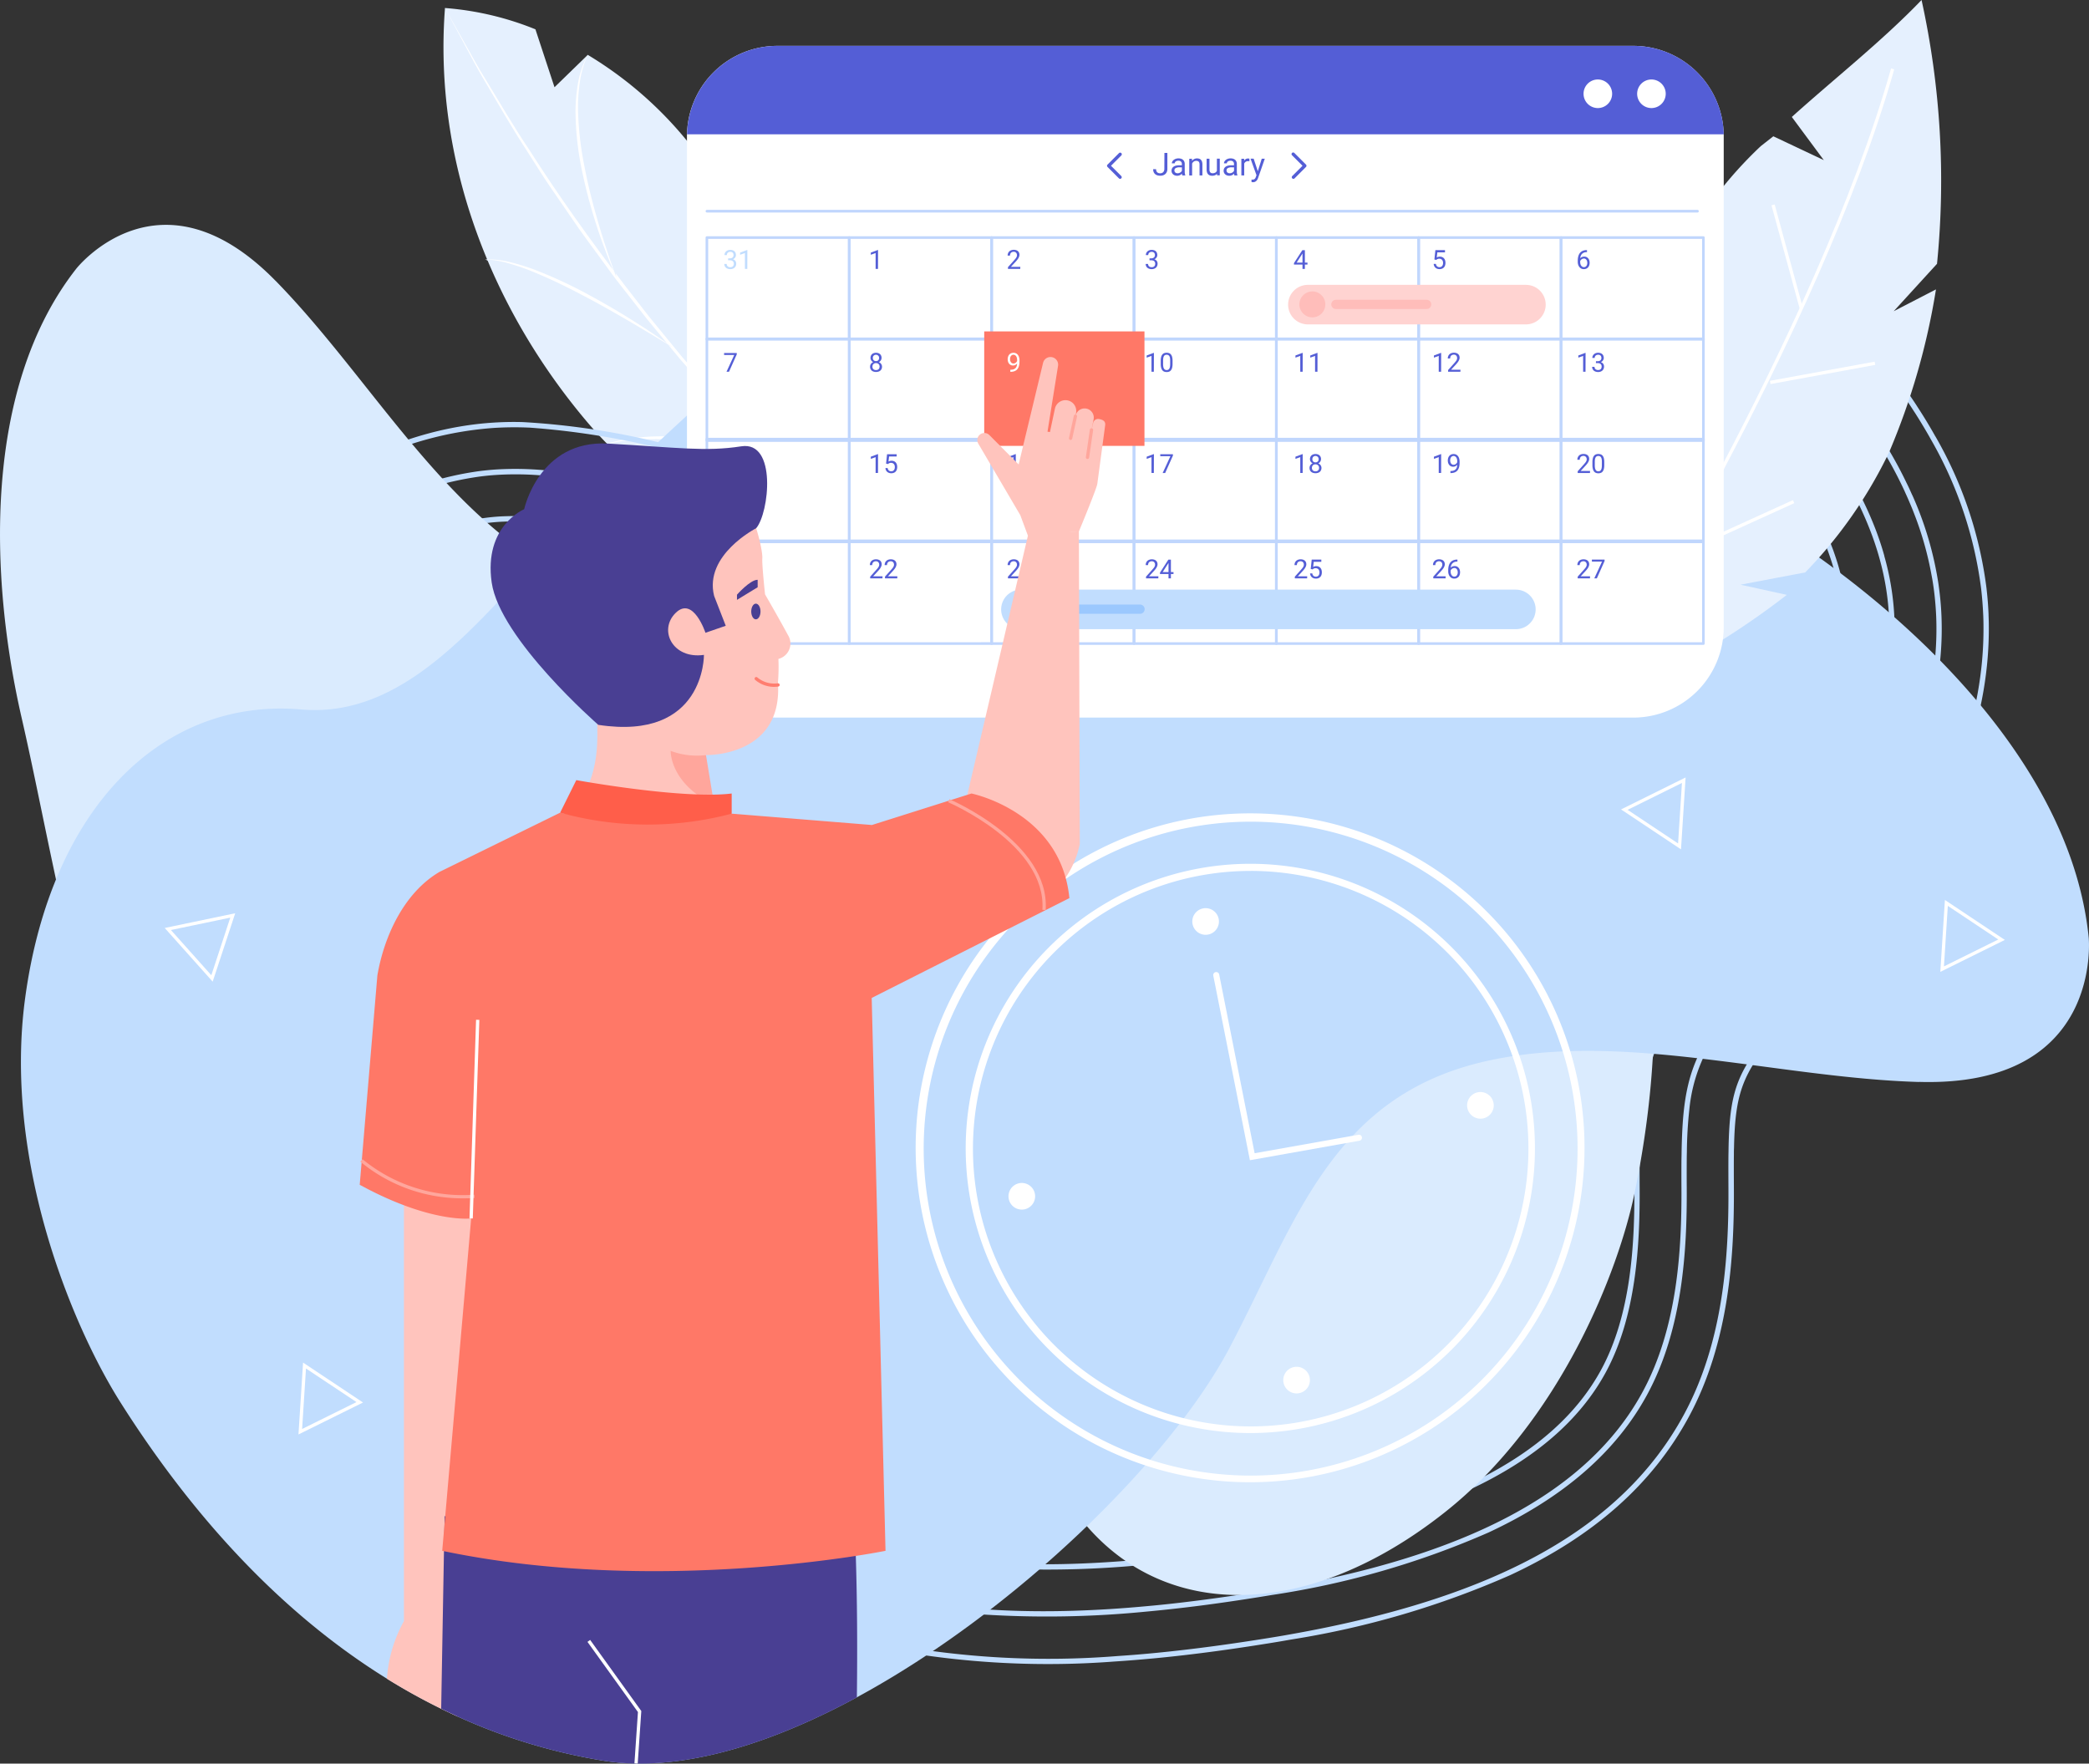 <svg xmlns="http://www.w3.org/2000/svg" xmlns:xlink="http://www.w3.org/1999/xlink" width="213" height="179.817" viewBox="0 0 213 179.817">
  <rect x="0" y="0" width="213" height="179.817" fill="#333333" stroke="none"/>
  <defs>
    <clipPath id="clip-path">
      <rect id="Rectángulo_48" data-name="Rectángulo 48" width="213" height="179.817" fill="none"/>
    </clipPath>
  </defs>
  <g id="Grupo_166" data-name="Grupo 166" transform="translate(0 0.001)">
    <g id="Grupo_165" data-name="Grupo 165" transform="translate(0 -0.001)" clip-path="url(#clip-path)">
      <path id="Trazado_320" data-name="Trazado 320" d="M163.991,22.392a39.008,39.008,0,0,0-14.373-15.18l-3.393,3.3-1.944-5.9c.057.021.123.048.187.073a30.617,30.617,0,0,0-9.41-2.25c-1.178,15.358,4.535,30.379,14.405,42.1,6.117,7.266,17.563,15.413,27.382,10.434,0,0-2.212-13.149-12.853-32.58" transform="translate(-89.686 -1.618)" fill="#e5f0fe"/>
      <path id="Trazado_321" data-name="Trazado 321" d="M176.266,55.38s-23-18.864-40.906-52.946" transform="translate(-89.989 -1.618)" fill="#e5f0fe"/>
      <path id="Trazado_322" data-name="Trazado 322" d="M176.266,55.38c-2.157-1.791-4.208-3.706-6.228-5.649-.992-.99-2-1.965-2.965-2.984s-1.951-2.015-2.892-3.055-1.907-2.057-2.816-3.125l-1.382-1.586-.69-.794-.67-.81-2.678-3.245-2.593-3.313-.646-.831-.623-.847-1.243-1.7c-.825-1.134-1.672-2.252-2.451-3.419l-2.382-3.468c-.79-1.158-1.52-2.357-2.279-3.536-1.539-2.345-2.926-4.784-4.353-7.2-.726-1.2-1.36-2.452-2.03-3.683l-1.988-3.7L137.419,6.1c.693,1.217,1.35,2.456,2.1,3.64,1.456,2.394,2.865,4.815,4.429,7.141,3.006,4.727,6.281,9.278,9.671,13.734l2.577,3.317,2.662,3.249.666.812.686.8,1.374,1.589c.907,1.067,1.85,2.1,2.788,3.142s1.892,2.065,2.854,3.082,1.95,2.011,2.927,3.014c1.98,1.98,3.992,3.933,6.114,5.765" transform="translate(-89.989 -1.618)" fill="#fff"/>
      <path id="Trazado_323" data-name="Trazado 323" d="M179.474,39.346s-6.6-15.572-2.9-22.659" transform="translate(-116.638 -11.093)" fill="#e5f0fe"/>
      <path id="Trazado_324" data-name="Trazado 324" d="M179.22,39.346a54.066,54.066,0,0,1-3.556-11.141,30.766,30.766,0,0,1-.6-5.835,17.18,17.18,0,0,1,.28-2.925,9.311,9.311,0,0,1,.972-2.758,9.87,9.87,0,0,0-.81,2.786,17.18,17.18,0,0,0-.184,2.9,32.889,32.889,0,0,0,.671,5.772c.358,1.909.85,3.792,1.394,5.659q.406,1.4.871,2.786c.3.926.625,1.845.963,2.759" transform="translate(-116.384 -11.094)" fill="#fff"/>
      <path id="Trazado_325" data-name="Trazado 325" d="M166.62,87.819s-13.33-9.069-19-8.9" transform="translate(-98.139 -52.465)" fill="#e5f0fe"/>
      <path id="Trazado_326" data-name="Trazado 326" d="M166.62,87.8c-.753-.462-1.5-.927-2.263-1.375s-1.512-.908-2.276-1.349c-1.526-.883-3.057-1.758-4.623-2.565-1.554-.828-3.141-1.595-4.766-2.266a22.417,22.417,0,0,0-2.482-.885,10.1,10.1,0,0,0-2.591-.46,9.362,9.362,0,0,1,2.633.3,22.272,22.272,0,0,1,2.534.8,46.945,46.945,0,0,1,4.827,2.21c1.56.834,3.1,1.708,4.6,2.641s2.979,1.9,4.407,2.944" transform="translate(-98.139 -52.449)" fill="#fff"/>
      <path id="Trazado_327" data-name="Trazado 327" d="M219.957,84.331s-4.648-15.423-1.022-22.356" transform="translate(-144.631 -41.201)" fill="#e5f0fe"/>
      <path id="Trazado_328" data-name="Trazado 328" d="M219.669,84.331a53.648,53.648,0,0,1-1.463-5.512,55.667,55.667,0,0,1-.9-5.638,33.847,33.847,0,0,1-.114-5.714,13.663,13.663,0,0,1,1.454-5.493,11.353,11.353,0,0,0-.855,2.7,19.445,19.445,0,0,0-.342,2.81c-.038.944-.051,1.889-.017,2.834s.11,1.888.206,2.83c.178,1.884.474,3.757.819,5.621q.254,1.4.564,2.788c.2.929.416,1.852.647,2.773" transform="translate(-144.342 -41.201)" fill="#fff"/>
      <path id="Trazado_329" data-name="Trazado 329" d="M201.9,135.611s-8.86-3.953-17.251-1.86" transform="translate(-122.754 -88.513)" fill="#e5f0fe"/>
      <path id="Trazado_330" data-name="Trazado 330" d="M201.9,135.349c-.69-.252-1.384-.49-2.089-.692s-1.408-.406-2.118-.58a36.8,36.8,0,0,0-4.31-.8,28.35,28.35,0,0,0-4.37-.247l-1.1.036c-.365.022-.727.072-1.091.1l-.547.05c-.181.024-.361.06-.542.089q-.542.094-1.087.178a19.774,19.774,0,0,1,4.354-.715,25.611,25.611,0,0,1,4.421.173,32.086,32.086,0,0,1,4.333.882,26.449,26.449,0,0,1,4.143,1.52" transform="translate(-122.754 -88.251)" fill="#fff"/>
      <path id="Trazado_331" data-name="Trazado 331" d="M209.275,61.408c-.042-.079-.083-.155-.129-.233-.53-.936-1.093-1.857-1.681-2.759-.141-.223-.285-.442-.432-.66s-.3-.449-.454-.674a70.034,70.034,0,0,0-6.856-8.379q-1.191-1.251-2.406-2.427c-1.167-1.137-2.352-2.219-3.531-3.251-1.691-1.479-3.378-2.848-5.017-4.11-5.746-4.42-14.555-10.548-24.667-12.677-12.241-2.578-25.675,1.323-34.989,9.666a36.938,36.938,0,0,0-5.276,5.815c-.45.619-.889,1.257-1.307,1.906-1.01,1.538-1.953,3.132-2.876,4.688a.059.059,0,0,1-.01.02c-2.508,4.251-5.1,8.635-8.933,11.677-.345.276-.7.539-1.069.79a19.21,19.21,0,0,1-3.664,1.968,25.48,25.48,0,0,1-8.516,1.755c-.369.018-.747.03-1.126.035a49.812,49.812,0,0,1-9.995-.962c-2.063-.39-4.16-.86-6.188-1.315A76.514,76.514,0,0,0,65.25,59.956q-1.474-.042-2.945.051c-9.492.59-17.687,5.318-23.9,10.465-.456.379-.9.756-1.334,1.137-1.533,1.339-2.929,2.69-4.179,3.985q-.814.842-1.709,1.839c-6.02,6.725-14.163,18.527-13.115,32.352.514,6.829,3.227,13.665,8.231,20.69a75.613,75.613,0,0,0,6.026,7.37q1.317,1.438,2.769,2.893c3.141,3.152,6.447,6.147,9.851,9.03,3.559,3.019,7.224,5.91,10.921,8.728,3.458,2.634,6.94,5.2,10.382,7.744,8.251,6.085,16.784,12.38,26.589,16.088a61.176,61.176,0,0,0,9.806,2.776,88.837,88.837,0,0,0,22.939,1.224c1.357-.086,2.7-.2,4.025-.322,4.106-.389,8.036-.944,11.682-1.53q1.163-.185,2.293-.388a90.332,90.332,0,0,0,22.351-6.568c8.55-3.983,14.5-9.294,18.2-16.118,4.15-7.655,4.642-16.5,4.606-23.354-.005-1.267-.011-2.391,0-3.406,0-.223,0-.443.012-.653.122-6.123.974-8.019,5.667-13.167.435-.48.9-.986,1.407-1.525,2.177-2.331,4.535-4.99,6.825-7.947q.543-.693,1.079-1.417c.967-1.3,1.916-2.657,2.819-4.059,4.712-7.288,8.35-15.915,8.18-25.489q-.007-.377-.023-.751a.533.533,0,0,0,0-.077c-.033-.848-.1-1.689-.195-2.521a.083.083,0,0,0,0-.029,41.314,41.314,0,0,0-5.228-15.6M206.2,105.4c-.835,1.3-1.707,2.57-2.6,3.788q-.62.851-1.254,1.669c-2.32,3.006-4.715,5.714-6.926,8.077-.446.479-.865.931-1.259,1.359-4.977,5.436-5.847,7.332-5.967,13.751,0,.216-.007.443-.011.674-.009,1-.005,2.1,0,3.339.034,6.789-.447,15.547-4.542,23.1-6.261,11.546-19.1,18.7-40.3,22.43-.7.127-1.423.246-2.149.362-3.521.565-7.312,1.1-11.269,1.489-1.294.128-2.609.238-3.937.325a88.581,88.581,0,0,1-23.489-1.232,60.584,60.584,0,0,1-9.477-2.705c-9.737-3.682-18.238-9.95-26.46-16.016-3.6-2.653-7.237-5.334-10.842-8.094s-7.2-5.594-10.67-8.554c-3.309-2.811-6.522-5.733-9.579-8.8q-1.35-1.355-2.591-2.7a75.378,75.378,0,0,1-6.062-7.381c-5-6.981-7.708-13.764-8.219-20.528C17.587,96.322,25.389,84.8,31.317,78.1c.684-.777,1.346-1.487,1.963-2.129,1.178-1.222,2.484-2.489,3.912-3.755.755-.663,1.543-1.33,2.366-1.985a50.028,50.028,0,0,1,10.031-6.32A35.375,35.375,0,0,1,62.34,60.549a33.851,33.851,0,0,1,3.652-.025,80.483,80.483,0,0,1,14.047,2.29c2.032.454,4.133.927,6.2,1.319a53.234,53.234,0,0,0,8.463.96c.592.017,1.174.021,1.745.006a25.181,25.181,0,0,0,11.78-2.793,19.542,19.542,0,0,0,1.724-1.057c.442-.3.87-.621,1.279-.958,3.759-3.051,6.313-7.326,8.777-11.494.035-.062.074-.121.109-.183.886-1.5,1.794-3.037,2.757-4.518.455-.7.924-1.389,1.408-2.055a36.549,36.549,0,0,1,5.1-5.651c9.191-8.284,22.492-12.169,34.611-9.617,10,2.1,18.74,8.184,24.444,12.573,1.579,1.216,3.2,2.533,4.831,3.952,1.074.933,2.154,1.913,3.219,2.932.907.869,1.809,1.768,2.7,2.7a69.418,69.418,0,0,1,6.632,8.019q.659.933,1.276,1.9c.142.212.279.432.415.649q.615.986,1.187,1.991c.041.076.081.148.122.22a40.845,40.845,0,0,1,5.138,15.288v.007c.094.828.161,1.666.2,2.51,0,.025,0,.054.005.079.018.424.029.849.028,1.269.048,9.179-3.448,17.484-7.981,24.542" transform="translate(-11.947 -16.92)" fill="#c1ddfe"/>
      <path id="Trazado_332" data-name="Trazado 332" d="M216.44,76.889c-.036-.084-.07-.164-.109-.244-.023-.058-.048-.111-.074-.164-.061-.137-.122-.275-.186-.407s-.129-.273-.2-.409c-.478-1-1-1.989-1.561-2.955a55.306,55.306,0,0,0-5.481-7.778c-1.342-1.612-2.756-3.148-4.2-4.607q-1.7-1.706-3.431-3.264-.97-.874-1.938-1.7c-1.317-1.121-2.624-2.174-3.9-3.156-8.656-6.663-15.666-10.3-22.723-11.784a33.4,33.4,0,0,0-11.168-.41,36.457,36.457,0,0,0-21.455,10.713,31.885,31.885,0,0,0-2.77,3.3c-1.384,1.9-2.62,3.992-3.935,6.218a.06.06,0,0,0-.011.017c-.875,1.481-1.758,2.978-2.7,4.445a.056.056,0,0,0-.011.017,42.822,42.822,0,0,1-3.887,5.226,26.647,26.647,0,0,1-4.164,3.829q-.319.236-.651.463a24.2,24.2,0,0,1-4.314,2.343,28.731,28.731,0,0,1-7.5,1.967,40.681,40.681,0,0,1-8.144.173,61.539,61.539,0,0,1-6.945-.925c-1.07-.2-2.139-.425-3.2-.652s-2.114-.463-3.149-.7a89.447,89.447,0,0,0-11.542-2.079,32.729,32.729,0,0,0-4.959-.093c-.585.037-1.187.095-1.783.17a32.556,32.556,0,0,0-10.6,3.375,45.2,45.2,0,0,0-6.133,3.789,57.3,57.3,0,0,0-5.9,4.956c-.654.624-1.272,1.242-1.854,1.844-1.19,1.232-2.546,2.739-3.931,4.482-4.991,6.275-10.352,15.59-9.563,26.019.484,6.4,3.263,12.919,8.442,19.747a77.3,77.3,0,0,0,5.888,6.843q.643.668,1.312,1.341c2.583,2.592,5.295,5.083,8.086,7.5,7.2,6.232,14.954,11.946,22.515,17.523,7.989,5.895,16.253,11.988,25.439,15.463a55.392,55.392,0,0,0,6.906,2.1,67.134,67.134,0,0,0,10.76,1.6,102.753,102.753,0,0,0,16.592-.292q1.728-.159,3.519-.367c.625-.07,1.253-.148,1.887-.228,2.027-.26,4.1-.563,6.326-.92.361-.06.722-.116,1.078-.178a86.948,86.948,0,0,0,22.126-6.379c7.668-3.575,13.021-8.241,16.177-14.065,3.634-6.7,4.061-14.764,4.03-21.042-.007-1.047-.006-2.015,0-2.916,0-.267.007-.531.013-.788a43.342,43.342,0,0,1,.255-4.36,16.376,16.376,0,0,1,3.4-8.49,60.872,60.872,0,0,1,4.594-5.364c.038-.045.08-.09.119-.131a102.568,102.568,0,0,0,7.5-8.915q1.542-2.071,2.846-4.105c.249-.387.49-.777.728-1.166a47.694,47.694,0,0,0,4.932-10.582,35.015,35.015,0,0,0,1.39-6.446c.024-.2.048-.4.065-.605.011-.1.022-.209.031-.313a32.276,32.276,0,0,0,.1-4.142q-.059-1.457-.255-2.885c-.008-.075-.02-.149-.032-.227a.1.1,0,0,0,0-.032,34.97,34.97,0,0,0-2.695-9.211m2.02,8.437q.207,1.163.313,2.347c.05.527.087,1.06.109,1.592a31.561,31.561,0,0,1-.172,4.818,35.415,35.415,0,0,1-2.151,8.693,49.1,49.1,0,0,1-4.026,8.13q-.228.382-.478.767-1.382,2.208-3.062,4.478a102.421,102.421,0,0,1-7.541,8.978c-.006.005-.012.013-.018.018-1.572,1.683-2.858,3.125-3.911,4.438-2.9,3.618-4,6.276-4.407,10.415-.111,1.163-.168,2.446-.193,3.9,0,.26-.009.524-.014.8-.006.889-.007,1.843,0,2.868.032,6.212-.391,14.191-3.964,20.78-5.538,10.213-17.985,16.823-38.042,20.189-.314.054-.629.1-.948.155-2.226.36-4.292.658-6.312.917-.517.066-1.03.128-1.541.19q-1.772.212-3.489.368c-10.8,1.02-19.862.593-27.794-1.327a54.1,54.1,0,0,1-6.574-2.017c-9.118-3.448-17.349-9.519-25.311-15.391-7.582-5.588-15.347-11.317-22.556-17.562-2.757-2.388-5.433-4.851-7.984-7.412-.392-.394-.78-.786-1.158-1.179a77.529,77.529,0,0,1-5.807-6.7c-5.234-6.828-8.036-13.335-8.522-19.705-.762-10.066,4.319-19.1,9.166-25.283a61.807,61.807,0,0,1,4.18-4.8c.5-.52,1.032-1.057,1.591-1.592A57.392,57.392,0,0,1,53.73,82.2a45.078,45.078,0,0,1,6.311-3.917,32.161,32.161,0,0,1,10.365-3.287c.584-.076,1.172-.132,1.75-.167a32.177,32.177,0,0,1,5.038.1,90.8,90.8,0,0,1,11.318,2.056c.644.145,1.3.292,1.951.434,1.452.322,2.928.635,4.408.915,2.066.389,4.033.67,5.912.846a42.5,42.5,0,0,0,9.347-.085,28.2,28.2,0,0,0,9.684-2.971,23.309,23.309,0,0,0,2.374-1.432c.448-.308.877-.623,1.295-.954a27.8,27.8,0,0,0,4.085-3.966,64.978,64.978,0,0,0,6.206-9.244c1.3-2.2,2.533-4.292,3.906-6.179a31.259,31.259,0,0,1,2.464-2.978,35.91,35.91,0,0,1,21.39-10.817,32.9,32.9,0,0,1,10.986.4c6.977,1.47,13.915,5.072,22.505,11.683,1.257.968,2.546,2,3.84,3.1.626.536,1.259,1.085,1.884,1.65,1.139,1.019,2.271,2.09,3.382,3.205,1.292,1.3,2.556,2.656,3.766,4.072.915,1.068,1.8,2.172,2.643,3.31.217.288.427.581.638.873a49.448,49.448,0,0,1,2.72,4.233q.9,1.563,1.663,3.186c.07.146.138.3.2.444.132.284.256.565.377.85.114.269.227.534.334.8l.164.419a33.822,33.822,0,0,1,1.786,6.333,2.077,2.077,0,0,1,.036.208" transform="translate(-21.466 -26.41)" fill="#c1ddfe"/>
      <path id="Trazado_333" data-name="Trazado 333" d="M223.117,92.6c-.227-.816-.492-1.623-.789-2.424-.057-.153-.114-.305-.176-.461a36.447,36.447,0,0,0-1.966-4.21,54.737,54.737,0,0,0-9.015-11.873c-.426-.434-.854-.858-1.284-1.277-.546-.534-1.1-1.056-1.65-1.564q-.271-.251-.54-.491c-.208-.191-.418-.378-.628-.565q-.866-.769-1.732-1.5c-1.142-.963-2.281-1.872-3.39-2.729-8.056-6.2-14.468-9.558-20.787-10.89a28.634,28.634,0,0,0-9.568-.345A31.1,31.1,0,0,0,150.76,66.2c-.041.052-.081.1-.118.156-1.259,1.732-2.44,3.733-3.7,5.855-1.105,1.872-2.262,3.835-3.576,5.775a42.415,42.415,0,0,1-4.307,5.459c-.072.077-.144.154-.217.227a30.248,30.248,0,0,1-4.732,4.037c-.422.292-.855.57-1.293.837a31.845,31.845,0,0,1-12.632,4.276,45.429,45.429,0,0,1-9.079.2,66.522,66.522,0,0,1-7.512-1l-.218-.043c-2.15-.408-4.248-.878-6.276-1.333-2.573-.577-5.069-1.137-7.491-1.533-.674-.113-1.339-.214-2-.293a30.383,30.383,0,0,0-5.677-.24c-.487.031-.982.078-1.473.143a27.476,27.476,0,0,0-8.524,2.637q-.753.364-1.484.766a40.317,40.317,0,0,0-4.295,2.719,54.939,54.939,0,0,0-7.329,6.41c-.144.15-.289.3-.439.46a55.629,55.629,0,0,0-5.643,7.012c-3.568,5.284-6.632,12.068-6.082,19.339.449,5.947,3.319,12.144,8.728,18.808a80.184,80.184,0,0,0,5.465,6.031.869.869,0,0,0,.065.067c2.518,2.528,5.172,4.966,7.912,7.332,7.047,6.1,14.685,11.727,22.143,17.223,7.729,5.7,15.722,11.594,24.285,14.831q1.934.731,3.98,1.317a60.739,60.739,0,0,0,12.546,2.109,102.9,102.9,0,0,0,18.353-.585c.816-.088,1.64-.188,2.477-.295.307-.038.616-.079.926-.121,1.669-.223,3.4-.477,5.248-.775l.025-.005c8.88-1.428,16.167-3.467,21.921-6.151,6.692-3.118,11.317-7.107,13.979-12.015,3.111-5.742,3.48-13.026,3.45-18.734-.006-.9-.006-1.745,0-2.554,0-.282.006-.557.012-.828a47.655,47.655,0,0,1,.4-5.984c.815-5.692,3.118-9.415,9.255-15.981.44-.471.873-.944,1.3-1.407a92.194,92.194,0,0,0,6.544-8.031q1.855-2.574,3.293-5.056c.1-.182.211-.361.309-.542.268-.472.523-.937.764-1.4a37.418,37.418,0,0,0,3.362-8.815q.074-.306.137-.609c.032-.149.062-.3.09-.45a27.8,27.8,0,0,0,.51-6.492,27.438,27.438,0,0,0-1.032-6.346m.488,6.367a27.05,27.05,0,0,1-.544,6.575c-.032.167-.07.336-.1.5-.055.249-.116.5-.178.749a36.536,36.536,0,0,1-2.951,7.758q-.416.826-.882,1.662c-.123.219-.249.442-.375.662q-1.426,2.47-3.262,5.027v0a89.876,89.876,0,0,1-6,7.433c-.6.675-1.22,1.351-1.861,2.039-6.152,6.584-8.509,10.347-9.363,16a47.2,47.2,0,0,0-.439,6.375c-.007.268-.012.543-.013.825-.007.8-.006,1.634,0,2.518.027,5.643-.329,12.841-3.383,18.472-4.868,8.976-16.491,14.831-35.532,17.893-.028.006-.053.007-.081.013-1.713.276-3.316.515-4.871.726-.406.054-.807.108-1.207.158q-1.107.14-2.191.261c-12.605,1.432-22.691.935-31.255-1.564-1.248-.36-2.461-.764-3.648-1.214C106.967,188.639,99,182.768,91.3,177.084c-7.415-5.469-15.01-11.068-22.022-17.12-2.74-2.362-5.393-4.8-7.906-7.319a.645.645,0,0,1-.059-.057,80.316,80.316,0,0,1-5.409-5.955c-5.391-6.613-8.247-12.743-8.69-18.608-.525-6.918,2.3-13.409,5.693-18.55a53.9,53.9,0,0,1,5.633-7.116c.237-.253.465-.494.687-.726.518-.538,1.066-1.089,1.646-1.643l.009-.009c.152-.148.308-.3.468-.443a51.5,51.5,0,0,1,4.933-4.108,40.85,40.85,0,0,1,4.289-2.747q1.024-.567,2.091-1.067.906-.422,1.842-.785a25.442,25.442,0,0,1,6.027-1.571c.481-.063.965-.108,1.438-.136a30,30,0,0,1,5.761.256c.293.038.586.076.881.122v0c2.685.393,5.487,1.021,8.375,1.668,1.833.415,3.723.837,5.663,1.215.283.059.565.114.85.168q2.99.562,5.755.846a47.547,47.547,0,0,0,11.005-.043,31.881,31.881,0,0,0,14.035-5.117c.042-.027.083-.057.125-.084a31.185,31.185,0,0,0,5.327-4.645.205.205,0,0,0,.026-.031,44.63,44.63,0,0,0,4.358-5.652c1.194-1.8,2.261-3.608,3.285-5.343,1.187-2.009,2.311-3.914,3.492-5.564.056-.084.116-.163.173-.244A30.516,30.516,0,0,1,171.66,54.82a28.127,28.127,0,0,1,9.386.335c6.236,1.316,12.579,4.642,20.569,10.789,1.1.845,2.218,1.746,3.347,2.7.615.517,1.233,1.05,1.848,1.6q.355.311.7.634c.21.187.418.378.622.569.433.4.861.809,1.291,1.225q.8.773,1.577,1.582a53.516,53.516,0,0,1,8.768,11.635,35.088,35.088,0,0,1,1.945,4.217c.061.156.119.312.177.468.29.8.552,1.614.773,2.434a26.852,26.852,0,0,1,.939,5.967" transform="translate(-30.984 -35.921)" fill="#c1ddfe"/>
      <path id="Trazado_334" data-name="Trazado 334" d="M227.189,116.763a32.791,32.791,0,0,1-1.792,4.483c-.315.65-.652,1.3-1.016,1.967.14.113.285.23.429.343q.5-.9.939-1.794a34.351,34.351,0,0,0,1.709-4.083Zm-72.93-23.034c.2.039.407.073.608.112.621-.782,1.2-1.571,1.762-2.358l-.782.161c-.5.7-1.032,1.393-1.588,2.085m-7.912,7.447a33.311,33.311,0,0,1-4.88,2.77q-.915.43-1.864.8l.112.54a34.6,34.6,0,0,0,3.826-1.767,32.847,32.847,0,0,0,3.116-1.9,36.261,36.261,0,0,0,6.544-5.8l-.905.186a35.438,35.438,0,0,1-5.947,5.168m81.867,2.964c-.2-.81-.446-1.614-.728-2.411-.051-.143-.1-.289-.159-.431a30.735,30.735,0,0,0-1.288-2.964,45.647,45.647,0,0,0-7.322-10.3c-.161-.179-.326-.357-.491-.535-.341-.361-.682-.718-1.028-1.067-.416-.422-.835-.84-1.26-1.249l-.411-.4c-.915-.871-1.841-1.71-2.768-2.514-1.421-1.234-2.843-2.384-4.222-3.445-7.459-5.737-13.27-8.822-18.851-10a23.776,23.776,0,0,0-7.967-.28,26.208,26.208,0,0,0-17.679,10.139c-.786,1.083-1.572,2.341-2.386,3.7-.346.575-.7,1.17-1.056,1.778-.382.645-.775,1.311-1.187,1.991-1.061,1.771-2.227,3.634-3.566,5.488-.5.7-1.032,1.393-1.588,2.085q-.924,1.155-1.965,2.279a35.438,35.438,0,0,1-5.947,5.168,33.311,33.311,0,0,1-4.88,2.77q-.915.43-1.864.8a36.872,36.872,0,0,1-5.1,1.587,40.587,40.587,0,0,1-4.192.758,46.641,46.641,0,0,1-5.913.371,64.782,64.782,0,0,1-12.175-1.214c-1.652-.314-3.247-.654-4.795-1-.119-.027-.234-.051-.349-.078-.51-.114-1.016-.226-1.514-.338-2.561-.576-5.053-1.133-7.406-1.51a36.694,36.694,0,0,0-3.995-.452h-.007a20.678,20.678,0,0,0-2.409,0c-.379.023-.77.06-1.162.112q-.561.071-1.116.175a23.49,23.49,0,0,0-5.6,1.855c-.367.171-.728.351-1.088.539-.67.35-1.327.727-1.97,1.122-.253.155-.506.313-.751.473-1.164.755-2.273,1.568-3.317,2.4a53.453,53.453,0,0,0-4.947,4.538,50.263,50.263,0,0,0-6.448,8.176c-2.693,4.333-4.795,9.545-4.386,14.945.388,5.086,3.027,10.556,8.033,16.595q2.133,2.574,4.84,5.29c.313.312.626.627.943.938,2.369,2.322,4.861,4.577,7.44,6.776,6.718,5.744,14,11.115,21.117,16.364,7.466,5.506,15.191,11.2,23.14,14.208.337.128.674.252,1.017.372a53.734,53.734,0,0,0,14.375,2.766,102.289,102.289,0,0,0,19.4-.834l.253-.03c1.019-.13,2.053-.274,3.119-.427q1.028-.151,2.1-.32c.265-.044.535-.085.8-.129q12.587-2.024,20.617-5.769c5.741-2.674,9.706-6,11.852-9.954,2.593-4.78,2.892-11.286,2.867-16.422,0-.774,0-1.516,0-2.233,0-.263.006-.52.009-.773a44.5,44.5,0,0,1,.989-9.787,24.565,24.565,0,0,1,3.735-8.285A61.647,61.647,0,0,1,213.852,138a89.284,89.284,0,0,0,7.913-9.6,53.177,53.177,0,0,0,3.045-4.84q.5-.9.939-1.794a34.351,34.351,0,0,0,1.709-4.083c.144-.417.278-.832.395-1.243.11-.37.211-.734.3-1.1.008-.031.013-.061.022-.088a23.47,23.47,0,0,0,.691-6.591,22.808,22.808,0,0,0-.654-4.516m.111,4.54a23.073,23.073,0,0,1-.686,6.473.11.11,0,0,1-.009.027q-.107.438-.235.881-.1.349-.206.7a32.791,32.791,0,0,1-1.792,4.483c-.315.65-.652,1.3-1.016,1.967a51.881,51.881,0,0,1-3.021,4.813,88.661,88.661,0,0,1-7.906,9.6,63.636,63.636,0,0,0-6.229,7.539,25.123,25.123,0,0,0-3.8,8.24,44.57,44.57,0,0,0-1.07,10.283c0,.249-.006.5-.007.762-.008.7-.008,1.434,0,2.193.026,5.069-.269,11.488-2.8,16.16-4.054,7.478-14.844,12.676-32.077,15.445-.3.047-.587.1-.878.14-.605.1-1.2.185-1.78.272-1.147.167-2.255.322-3.345.463a.076.076,0,0,1-.029,0c-14.326,1.83-25.181,1.2-34.076-2-.229-.081-.454-.166-.68-.251-7.878-2.984-15.572-8.654-23.009-14.14-7.074-5.217-14.316-10.557-21-16.264-2.561-2.183-5.037-4.42-7.393-6.727q-.524-.517-1.044-1.034-2.7-2.7-4.81-5.253c-4.929-5.948-7.528-11.313-7.9-16.285-.405-5.346,1.722-10.523,4.427-14.815a49.734,49.734,0,0,1,6.255-7.891,52.443,52.443,0,0,1,4.679-4.315,37.008,37.008,0,0,1,6.055-4.057c.343-.18.687-.354,1.037-.521a22.73,22.73,0,0,1,5.617-1.877c.359-.07.716-.129,1.076-.174.378-.049.758-.083,1.127-.1a20.485,20.485,0,0,1,2.129-.015l0,0a36.255,36.255,0,0,1,4.36.483c2.279.378,4.69.915,7.172,1.474.226.049.452.1.678.153.123.026.249.055.376.083,1.805.4,3.67.807,5.618,1.177a69.052,69.052,0,0,0,9.861,1.18,49.591,49.591,0,0,0,8.4-.332,40.321,40.321,0,0,0,4.23-.766,36.893,36.893,0,0,0,5.1-1.577,34.6,34.6,0,0,0,3.826-1.767,32.847,32.847,0,0,0,3.116-1.9,36.261,36.261,0,0,0,6.544-5.8c.586-.651,1.14-1.313,1.668-1.981.621-.782,1.2-1.571,1.762-2.358,1.313-1.86,2.458-3.718,3.51-5.477.32-.537.631-1.069.938-1.585.25-.42.5-.837.741-1.245.911-1.536,1.79-2.967,2.665-4.166a25.64,25.64,0,0,1,17.307-9.92,23.3,23.3,0,0,1,7.787.273c5.494,1.159,11.239,4.209,18.626,9.9,1.473,1.132,2.995,2.371,4.512,3.7q1.205,1.056,2.4,2.188c.305.291.61.583.91.883q.688.675,1.358,1.372c.336.355.669.71,1,1.069a.526.526,0,0,1,.047.049,44.713,44.713,0,0,1,7.192,10.2q.649,1.313,1.16,2.662c.045.111.087.227.128.339a25.2,25.2,0,0,1,.76,2.478,22.033,22.033,0,0,1,.659,4.486" transform="translate(-40.501 -45.435)" fill="#c1ddfe"/>
      <path id="Trazado_335" data-name="Trazado 335" d="M28.1,74.1c9.093,9.29,16.22,22.142,27.082,28.776,12.423,7.583,22.742,1.519,35.159-2.563,10.886-3.576,30.72-3.754,46.611.661,7.613,2.115,14.324,5.286,18.708,9.643a20.594,20.594,0,0,1,2.02,2.315A52.469,52.469,0,0,1,164.41,125c.207.518.407,1.043.6,1.568a55.747,55.747,0,0,1,1.663,5.416c2.828,11.128,2.454,23.187,0,35.093-1.665,8.062-7.618,23.318-19.372,32.6-13.746,10.859-28.047,11.075-36.435,1.45-7.715-8.853-22.671-4.174-34.518-4.835-7.761-.433-15.628.033-23.237-1.559C41.442,192.3,31.225,185.157,22.831,176.7,9.9,163.668,6.381,136.823,2.207,118.663c-3.265-14.212-4-33.614,5.578-45.806,0,0,8.506-10.822,20.313,1.246" transform="translate(0 -45.47)" fill="#daebfe"/>
      <path id="Trazado_336" data-name="Trazado 336" d="M199.913,157.426c-14.507-.422-30.193-5.229-44.064-2.144-15.86,3.531-19.456,16.4-26.273,29.3C123.6,195.892,107.793,211.4,91.6,220.167c-7.758,4.2-15.609,6.85-22.508,6.745a22.974,22.974,0,0,1-3.417-.3,58.567,58.567,0,0,1-14.762-4.483c-.567-.255-1.135-.523-1.694-.8a62.252,62.252,0,0,1-5.533-3.064c-10.9-6.753-19.938-16.736-27.19-28.207-4.909-7.77-11.945-24.644-9.692-41.214,2.635-19.379,13.962-30.633,28.161-29.4,13.06,1.138,21.456-14.211,31.49-22.86,6.574-5.666,12.535-12.135,19.884-16.751,11.267-7.077,25.011-9.254,38.313-8.958,20.486.455,44.118,19.3,61.543,30.665,13.636,8.892,29.264,23.915,31.009,41.139,0,0,1.549,15.289-17.291,14.738" transform="translate(-4.236 -47.107)" fill="#c1ddfe"/>
      <path id="Trazado_337" data-name="Trazado 337" d="M516.138,29.508l-4.308,2.224,4.417-4.836A85.79,85.79,0,0,0,514.67,0c-4.033,4.2-8.8,7.938-13.229,11.926l3.261,4.4-5.146-2.43-1.275,1a41.274,41.274,0,0,0-8.363,11.058A80.768,80.768,0,0,0,485.13,38.47l1.813,4.316-2.534-2.4-.138,1.137a188.139,188.139,0,0,0-4.391,23.3c-.3,2.236-1.214,6.89,1.1,7.18,1.017.128,3.2-1.328,4.1-1.751a80.681,80.681,0,0,0,15.852-9.6l-4.723-1.036,6.6-1.253a46.212,46.212,0,0,0,8.557-12.262,71.027,71.027,0,0,0,4.772-16.584" transform="translate(-318.743 0)" fill="#e5f0fe"/>
      <path id="Trazado_338" data-name="Trazado 338" d="M488.066,82.815l-.284-.177C488,82.292,509.5,47.7,517.1,20.813l.323.091c-7.614,26.935-29.138,61.564-29.354,61.911" transform="translate(-324.283 -13.836)" fill="#fff"/>
      <rect id="Rectángulo_42" data-name="Rectángulo 42" width="0.335" height="10.957" transform="translate(180.626 20.933) rotate(-15.261)" fill="#fff"/>
      <rect id="Rectángulo_43" data-name="Rectángulo 43" width="10.852" height="0.335" transform="translate(180.468 38.829) rotate(-10.37)" fill="#fff"/>
      <rect id="Rectángulo_44" data-name="Rectángulo 44" width="0.335" height="12.337" transform="translate(173.638 35.644) rotate(-8.382)" fill="#fff"/>
      <rect id="Rectángulo_45" data-name="Rectángulo 45" width="12.958" height="0.335" transform="translate(171.014 56.361) rotate(-24.464)" fill="#fff"/>
      <path id="Trazado_339" data-name="Trazado 339" d="M312.929,315.965a34.1,34.1,0,1,1,6.685-.66,34.35,34.35,0,0,1-6.685.66m.14-67.351a33.336,33.336,0,1,0,32.624,26.856,33.356,33.356,0,0,0-32.624-26.856" transform="translate(-185.475 -164.835)" fill="#fff"/>
      <path id="Trazado_340" data-name="Trazado 340" d="M322.915,320.906a29.021,29.021,0,1,1,5.68-.561,29.175,29.175,0,0,1-5.68.561m.05-57.315A28.319,28.319,0,1,0,350.733,286.4a28.344,28.344,0,0,0-27.768-22.811" transform="translate(-195.431 -174.792)" fill="#fff"/>
      <path id="Trazado_341" data-name="Trazado 341" d="M365.387,277.345a1.358,1.358,0,1,1-1.6-1.068,1.358,1.358,0,0,1,1.6,1.068" transform="translate(-241.126 -183.654)" fill="#fff"/>
      <path id="Trazado_342" data-name="Trazado 342" d="M393.058,416.853a1.358,1.358,0,1,1-1.6-1.068,1.358,1.358,0,0,1,1.6,1.068" transform="translate(-259.522 -276.401)" fill="#fff"/>
      <path id="Trazado_343" data-name="Trazado 343" d="M307.874,359.867a1.358,1.358,0,1,1-1.068,1.6,1.358,1.358,0,0,1,1.068-1.6" transform="translate(-203.951 -239.226)" fill="#fff"/>
      <path id="Trazado_344" data-name="Trazado 344" d="M447.382,332.2a1.358,1.358,0,1,1-1.068,1.6,1.358,1.358,0,0,1,1.068-1.6" transform="translate(-296.697 -220.83)" fill="#fff"/>
      <path id="Trazado_345" data-name="Trazado 345" d="M384,312.806H384L372.789,314.8l-3.739-18.851a.308.308,0,0,1,.6-.12l3.621,18.259L383.89,312.2a.308.308,0,0,1,.114.6" transform="translate(-245.345 -196.505)" fill="#fff"/>
      <path id="Trazado_346" data-name="Trazado 346" d="M499.227,243.823l-6.112-4.07,6.581-3.258Zm-5.443-4.028,5.146,3.427.394-6.169Z" transform="translate(-327.828 -157.224)" fill="#fff"/>
      <path id="Trazado_347" data-name="Trazado 347" d="M590.232,281.1l.469-7.328,6.112,4.07Zm.766-6.727-.395,6.169,5.54-2.743Z" transform="translate(-392.393 -182.009)" fill="#fff"/>
      <path id="Trazado_348" data-name="Trazado 348" d="M90.795,421.808l.469-7.328,6.112,4.07Zm.766-6.727-.395,6.169,5.54-2.742Z" transform="translate(-60.362 -275.551)" fill="#fff"/>
      <path id="Trazado_349" data-name="Trazado 349" d="M54.99,284.774,50.1,279.3l7.188-1.5Zm-4.257-5.265,4.12,4.609,1.932-5.873Z" transform="translate(-33.305 -184.684)" fill="#fff"/>
      <path id="Trazado_350" data-name="Trazado 350" d="M305.467,82.439H218.2a9.225,9.225,0,0,1-9.224-9.224V23.173a9.224,9.224,0,0,1,9.224-9.224h87.264a9.224,9.224,0,0,1,9.224,9.224V73.215a9.224,9.224,0,0,1-9.224,9.224" transform="translate(-138.932 -9.273)" fill="#fff"/>
      <path id="Trazado_351" data-name="Trazado 351" d="M314.7,22.969a9.222,9.222,0,0,0-9.219-9.02H218.214a9.222,9.222,0,0,0-9.219,9.02Z" transform="translate(-138.942 -9.273)" fill="#545ed6"/>
      <path id="Trazado_352" data-name="Trazado 352" d="M500.925,25.633a1.457,1.457,0,1,1-1.457-1.457,1.458,1.458,0,0,1,1.457,1.457" transform="translate(-331.083 -16.072)" fill="#fff"/>
      <path id="Trazado_353" data-name="Trazado 353" d="M484.621,25.633a1.457,1.457,0,1,1-1.457-1.457,1.458,1.458,0,0,1,1.457,1.457" transform="translate(-320.244 -16.072)" fill="#fff"/>
      <path id="Trazado_354" data-name="Trazado 354" d="M351.944,46.52h.3v1.625a.8.8,0,0,1-.054.3.594.594,0,0,1-.15.22.658.658,0,0,1-.23.134.9.9,0,0,1-.291.045,1.012,1.012,0,0,1-.292-.04.624.624,0,0,1-.229-.123.557.557,0,0,1-.15-.208.747.747,0,0,1-.054-.294h.3a.5.5,0,0,0,.032.188.336.336,0,0,0,.219.205.559.559,0,0,0,.17.024.46.46,0,0,0,.167-.029.369.369,0,0,0,.134-.086.388.388,0,0,0,.088-.141.564.564,0,0,0,.032-.2Z" transform="translate(-233.216 -30.927)" fill="#545ed6"/>
      <path id="Trazado_355" data-name="Trazado 355" d="M357.476,49.92a.338.338,0,0,1-.025-.079c-.006-.032-.011-.066-.016-.1a.747.747,0,0,1-.092.081.658.658,0,0,1-.112.068.623.623,0,0,1-.132.046.672.672,0,0,1-.149.016.682.682,0,0,1-.237-.039.553.553,0,0,1-.181-.107.472.472,0,0,1-.116-.16.479.479,0,0,1-.041-.2.526.526,0,0,1,.053-.242.485.485,0,0,1,.154-.176.732.732,0,0,1,.242-.107,1.279,1.279,0,0,1,.316-.036h.29v-.134a.328.328,0,0,0-.092-.244.368.368,0,0,0-.27-.09.481.481,0,0,0-.15.022.383.383,0,0,0-.116.059.271.271,0,0,0-.075.086.206.206,0,0,0-.027.1h-.293a.384.384,0,0,1,.048-.181.536.536,0,0,1,.136-.161.714.714,0,0,1,.214-.117.819.819,0,0,1,.28-.045.878.878,0,0,1,.256.036.545.545,0,0,1,.2.107.5.5,0,0,1,.131.179.619.619,0,0,1,.047.251v.793a1.167,1.167,0,0,0,.015.182.7.7,0,0,0,.045.165v.025Zm-.483-.222a.493.493,0,0,0,.148-.022.556.556,0,0,0,.126-.058.465.465,0,0,0,.1-.081.388.388,0,0,0,.066-.095v-.35h-.243a.779.779,0,0,0-.386.078.254.254,0,0,0-.136.236.318.318,0,0,0,.021.115.24.24,0,0,0,.062.092.311.311,0,0,0,.1.061.4.4,0,0,0,.141.023" transform="translate(-236.922 -32.032)" fill="#545ed6"/>
      <path id="Trazado_356" data-name="Trazado 356" d="M362.033,48.216l.009.214a.662.662,0,0,1,.221-.181.638.638,0,0,1,.29-.065.7.7,0,0,1,.225.034.416.416,0,0,1,.172.109.5.5,0,0,1,.11.192.917.917,0,0,1,.039.285v1.117h-.291V48.8a.568.568,0,0,0-.022-.169.282.282,0,0,0-.065-.114.262.262,0,0,0-.107-.064.481.481,0,0,0-.147-.02.421.421,0,0,0-.249.075.512.512,0,0,0-.167.2v1.215h-.291v-1.7Z" transform="translate(-240.5 -32.033)" fill="#545ed6"/>
      <path id="Trazado_357" data-name="Trazado 357" d="M368.109,49.815a.539.539,0,0,1-.2.147.749.749,0,0,1-.3.053.7.7,0,0,1-.229-.036.438.438,0,0,1-.177-.112.506.506,0,0,1-.114-.2.933.933,0,0,1-.04-.291v-1.1h.291v1.1a.563.563,0,0,0,.027.19.31.31,0,0,0,.071.118.24.24,0,0,0,.1.06.41.41,0,0,0,.116.016.532.532,0,0,0,.286-.068.4.4,0,0,0,.158-.181v-1.24h.292v1.7h-.277Z" transform="translate(-244.019 -32.096)" fill="#545ed6"/>
      <path id="Trazado_358" data-name="Trazado 358" d="M373.331,49.92a.336.336,0,0,1-.025-.079c-.006-.032-.011-.066-.016-.1a.747.747,0,0,1-.092.081.66.66,0,0,1-.112.068.624.624,0,0,1-.132.046.672.672,0,0,1-.15.016.682.682,0,0,1-.237-.039.552.552,0,0,1-.181-.107.467.467,0,0,1-.116-.16.48.48,0,0,1-.041-.2.526.526,0,0,1,.053-.242.485.485,0,0,1,.154-.176.732.732,0,0,1,.242-.107,1.279,1.279,0,0,1,.316-.036h.29v-.134a.328.328,0,0,0-.091-.244.368.368,0,0,0-.27-.09.481.481,0,0,0-.15.022.383.383,0,0,0-.116.059.267.267,0,0,0-.075.086.206.206,0,0,0-.027.1h-.293a.384.384,0,0,1,.048-.181.536.536,0,0,1,.136-.161.714.714,0,0,1,.214-.117.819.819,0,0,1,.28-.045.878.878,0,0,1,.256.036.55.55,0,0,1,.2.107.5.5,0,0,1,.131.179.618.618,0,0,1,.047.251v.793a1.163,1.163,0,0,0,.015.182.7.7,0,0,0,.045.165v.025Zm-.483-.222a.493.493,0,0,0,.148-.022.557.557,0,0,0,.126-.058.465.465,0,0,0,.1-.081.388.388,0,0,0,.066-.095v-.35h-.243a.778.778,0,0,0-.386.078.254.254,0,0,0-.136.236.318.318,0,0,0,.021.115.24.24,0,0,0,.062.092.311.311,0,0,0,.1.061.4.4,0,0,0,.141.023" transform="translate(-247.463 -32.032)" fill="#545ed6"/>
      <path id="Trazado_359" data-name="Trazado 359" d="M378.436,48.477a.654.654,0,0,0-.07-.009l-.073,0a.422.422,0,0,0-.246.066.408.408,0,0,0-.143.178v1.21h-.291v-1.7h.284l0,.2a.512.512,0,0,1,.166-.167.446.446,0,0,1,.241-.062.468.468,0,0,1,.072.007.233.233,0,0,1,.057.015Z" transform="translate(-251.041 -32.033)" fill="#545ed6"/>
      <path id="Trazado_360" data-name="Trazado 360" d="M381.144,49.556l.4-1.278h.312l-.685,1.968a1.384,1.384,0,0,1-.061.137.609.609,0,0,1-.1.138.529.529,0,0,1-.146.107.436.436,0,0,1-.2.044l-.041,0-.047-.007-.044-.008-.032-.007V50.41l.017,0h.062a.528.528,0,0,0,.131-.014.283.283,0,0,0,.1-.046.3.3,0,0,0,.076-.086.685.685,0,0,0,.059-.132l.065-.173-.608-1.686h.318Z" transform="translate(-252.894 -32.095)" fill="#545ed6"/>
      <path id="Trazado_361" data-name="Trazado 361" d="M338.081,49.087a.167.167,0,0,1-.118-.049L336.8,47.874a.168.168,0,0,1,0-.237l1.179-1.18a.168.168,0,0,1,.237.237l-1.061,1.061L338.2,48.8a.167.167,0,0,1-.119.286" transform="translate(-223.875 -30.853)" fill="#545ed6"/>
      <path id="Trazado_362" data-name="Trazado 362" d="M393.091,49.087a.167.167,0,0,1-.119-.286l1.046-1.046-1.061-1.061a.168.168,0,1,1,.237-.237l1.179,1.18a.168.168,0,0,1,0,.237l-1.164,1.164a.168.168,0,0,1-.119.049" transform="translate(-261.21 -30.853)" fill="#545ed6"/>
      <path id="Trazado_363" data-name="Trazado 363" d="M315.773,64.11h-101a.134.134,0,0,1,0-.268h101a.134.134,0,0,1,0,.268" transform="translate(-142.692 -42.443)" fill="#c0d6fd"/>
      <path id="Trazado_364" data-name="Trazado 364" d="M229.286,82.5H214.769a.134.134,0,0,1-.134-.134V72a.134.134,0,0,1,.134-.134h14.517a.135.135,0,0,1,.134.134V82.367a.135.135,0,0,1-.134.134M214.9,82.233h14.249v-10.1H214.9Z" transform="translate(-142.692 -47.776)" fill="#c0d6fd"/>
      <path id="Trazado_365" data-name="Trazado 365" d="M272.594,82.5H258.078a.134.134,0,0,1-.134-.134V72a.134.134,0,0,1,.134-.134h14.516a.135.135,0,0,1,.134.134V82.367a.135.135,0,0,1-.134.134m-14.382-.268H272.46v-10.1H258.212Z" transform="translate(-171.484 -47.776)" fill="#c0d6fd"/>
      <path id="Trazado_366" data-name="Trazado 366" d="M315.9,82.5H301.386a.135.135,0,0,1-.134-.134V72a.135.135,0,0,1,.134-.134H315.9a.134.134,0,0,1,.134.134V82.367a.134.134,0,0,1-.134.134m-14.383-.268h14.249v-10.1H301.521Z" transform="translate(-200.276 -47.776)" fill="#c0d6fd"/>
      <path id="Trazado_367" data-name="Trazado 367" d="M359.212,82.5H344.7a.135.135,0,0,1-.134-.134V72a.135.135,0,0,1,.134-.134h14.516a.135.135,0,0,1,.134.134V82.367a.135.135,0,0,1-.134.134m-14.382-.268h14.248v-10.1H344.829Z" transform="translate(-229.068 -47.776)" fill="#c0d6fd"/>
      <path id="Trazado_368" data-name="Trazado 368" d="M402.491,82.5H387.974a.134.134,0,0,1-.134-.134V72a.134.134,0,0,1,.134-.134h14.517a.135.135,0,0,1,.134.134V82.367a.135.135,0,0,1-.134.134m-14.382-.268h14.248v-10.1H388.108Z" transform="translate(-257.84 -47.776)" fill="#c0d6fd"/>
      <path id="Trazado_369" data-name="Trazado 369" d="M445.8,82.5H431.282a.135.135,0,0,1-.134-.134V72a.135.135,0,0,1,.134-.134H445.8a.135.135,0,0,1,.134.134V82.367a.135.135,0,0,1-.134.134m-14.383-.268h14.249v-10.1H431.417Z" transform="translate(-286.632 -47.776)" fill="#c0d6fd"/>
      <path id="Trazado_370" data-name="Trazado 370" d="M489.109,82.5H474.592a.135.135,0,0,1-.134-.134V72a.135.135,0,0,1,.134-.134h14.517a.134.134,0,0,1,.134.134V82.367a.134.134,0,0,1-.134.134m-14.382-.268h14.248v-10.1H474.726Z" transform="translate(-315.425 -47.776)" fill="#c0d6fd"/>
      <path id="Trazado_371" data-name="Trazado 371" d="M229.286,143.815H214.769a.134.134,0,0,1-.134-.134V133.312a.134.134,0,0,1,.134-.134h14.517a.134.134,0,0,1,.134.134v10.369a.134.134,0,0,1-.134.134m-14.383-.268h14.249v-10.1H214.9Z" transform="translate(-142.692 -88.538)" fill="#c0d6fd"/>
      <path id="Trazado_372" data-name="Trazado 372" d="M272.594,143.815H258.078a.134.134,0,0,1-.134-.134V133.312a.134.134,0,0,1,.134-.134h14.516a.135.135,0,0,1,.134.134v10.369a.134.134,0,0,1-.134.134m-14.382-.268H272.46v-10.1H258.212Z" transform="translate(-171.484 -88.538)" fill="#c0d6fd"/>
      <path id="Trazado_373" data-name="Trazado 373" d="M315.9,143.815H301.386a.134.134,0,0,1-.134-.134V133.312a.134.134,0,0,1,.134-.134H315.9a.134.134,0,0,1,.134.134v10.369a.134.134,0,0,1-.134.134m-14.383-.268h14.249v-10.1H301.521Z" transform="translate(-200.276 -88.538)" fill="#c0d6fd"/>
      <path id="Trazado_374" data-name="Trazado 374" d="M359.212,143.815H344.7a.134.134,0,0,1-.134-.134V133.312a.135.135,0,0,1,.134-.134h14.516a.135.135,0,0,1,.134.134v10.369a.134.134,0,0,1-.134.134m-14.382-.268h14.248v-10.1H344.829Z" transform="translate(-229.068 -88.538)" fill="#c0d6fd"/>
      <path id="Trazado_375" data-name="Trazado 375" d="M402.491,143.815H387.974a.134.134,0,0,1-.134-.134V133.312a.134.134,0,0,1,.134-.134h14.517a.134.134,0,0,1,.134.134v10.369a.134.134,0,0,1-.134.134m-14.382-.268h14.248v-10.1H388.108Z" transform="translate(-257.84 -88.538)" fill="#c0d6fd"/>
      <path id="Trazado_376" data-name="Trazado 376" d="M445.8,143.815H431.282a.134.134,0,0,1-.134-.134V133.312a.135.135,0,0,1,.134-.134H445.8a.135.135,0,0,1,.134.134v10.369a.134.134,0,0,1-.134.134m-14.383-.268h14.249v-10.1H431.417Z" transform="translate(-286.632 -88.538)" fill="#c0d6fd"/>
      <path id="Trazado_377" data-name="Trazado 377" d="M489.109,143.815H474.592a.134.134,0,0,1-.134-.134V133.312a.134.134,0,0,1,.134-.134h14.517a.134.134,0,0,1,.134.134v10.369a.134.134,0,0,1-.134.134m-14.382-.268h14.248v-10.1H474.726Z" transform="translate(-315.425 -88.538)" fill="#c0d6fd"/>
      <path id="Trazado_378" data-name="Trazado 378" d="M229.286,175.059H214.769a.134.134,0,0,1-.134-.134V164.556a.134.134,0,0,1,.134-.134h14.517a.134.134,0,0,1,.134.134v10.369a.134.134,0,0,1-.134.134m-14.383-.268h14.249v-10.1H214.9Z" transform="translate(-142.692 -109.309)" fill="#c0d6fd"/>
      <path id="Trazado_379" data-name="Trazado 379" d="M272.594,175.059H258.078a.134.134,0,0,1-.134-.134V164.556a.134.134,0,0,1,.134-.134h14.516a.135.135,0,0,1,.134.134v10.369a.134.134,0,0,1-.134.134m-14.382-.268H272.46v-10.1H258.212Z" transform="translate(-171.484 -109.309)" fill="#c0d6fd"/>
      <path id="Trazado_380" data-name="Trazado 380" d="M315.9,175.059H301.386a.134.134,0,0,1-.134-.134V164.556a.134.134,0,0,1,.134-.134H315.9a.134.134,0,0,1,.134.134v10.369a.134.134,0,0,1-.134.134m-14.383-.268h14.249v-10.1H301.521Z" transform="translate(-200.276 -109.309)" fill="#c0d6fd"/>
      <path id="Trazado_381" data-name="Trazado 381" d="M359.212,175.059H344.7a.134.134,0,0,1-.134-.134V164.556a.135.135,0,0,1,.134-.134h14.516a.135.135,0,0,1,.134.134v10.369a.134.134,0,0,1-.134.134m-14.382-.268h14.248v-10.1H344.829Z" transform="translate(-229.068 -109.309)" fill="#c0d6fd"/>
      <path id="Trazado_382" data-name="Trazado 382" d="M402.491,175.059H387.974a.134.134,0,0,1-.134-.134V164.556a.134.134,0,0,1,.134-.134h14.517a.134.134,0,0,1,.134.134v10.369a.134.134,0,0,1-.134.134m-14.382-.268h14.248v-10.1H388.108Z" transform="translate(-257.84 -109.309)" fill="#c0d6fd"/>
      <path id="Trazado_383" data-name="Trazado 383" d="M445.8,175.059H431.282a.134.134,0,0,1-.134-.134V164.556a.135.135,0,0,1,.134-.134H445.8a.135.135,0,0,1,.134.134v10.369a.134.134,0,0,1-.134.134m-14.383-.268h14.249v-10.1H431.417Z" transform="translate(-286.632 -109.309)" fill="#c0d6fd"/>
      <path id="Trazado_384" data-name="Trazado 384" d="M489.109,175.059H474.592a.134.134,0,0,1-.134-.134V164.556a.134.134,0,0,1,.134-.134h14.517a.134.134,0,0,1,.134.134v10.369a.134.134,0,0,1-.134.134m-14.382-.268h14.248v-10.1H474.726Z" transform="translate(-315.425 -109.309)" fill="#c0d6fd"/>
      <path id="Trazado_385" data-name="Trazado 385" d="M229.286,113.315H214.769a.134.134,0,0,1-.134-.134V102.812a.134.134,0,0,1,.134-.134h14.517a.134.134,0,0,1,.134.134v10.369a.134.134,0,0,1-.134.134m-14.383-.268h14.249v-10.1H214.9Z" transform="translate(-142.692 -68.261)" fill="#c0d6fd"/>
      <path id="Trazado_386" data-name="Trazado 386" d="M272.594,113.315H258.078a.134.134,0,0,1-.134-.134V102.812a.134.134,0,0,1,.134-.134h14.516a.135.135,0,0,1,.134.134v10.369a.134.134,0,0,1-.134.134m-14.382-.268H272.46v-10.1H258.212Z" transform="translate(-171.484 -68.261)" fill="#c0d6fd"/>
      <path id="Trazado_387" data-name="Trazado 387" d="M359.212,113.315H344.7a.134.134,0,0,1-.134-.134V102.812a.135.135,0,0,1,.134-.134h14.516a.135.135,0,0,1,.134.134v10.369a.134.134,0,0,1-.134.134m-14.382-.268h14.248v-10.1H344.829Z" transform="translate(-229.068 -68.261)" fill="#c0d6fd"/>
      <path id="Trazado_388" data-name="Trazado 388" d="M402.491,113.315H387.974a.134.134,0,0,1-.134-.134V102.812a.134.134,0,0,1,.134-.134h14.517a.134.134,0,0,1,.134.134v10.369a.134.134,0,0,1-.134.134m-14.382-.268h14.248v-10.1H388.108Z" transform="translate(-257.84 -68.261)" fill="#c0d6fd"/>
      <path id="Trazado_389" data-name="Trazado 389" d="M445.8,113.315H431.282a.134.134,0,0,1-.134-.134V102.812a.135.135,0,0,1,.134-.134H445.8a.135.135,0,0,1,.134.134v10.369a.134.134,0,0,1-.134.134m-14.383-.268h14.249v-10.1H431.417Z" transform="translate(-286.632 -68.261)" fill="#c0d6fd"/>
      <path id="Trazado_390" data-name="Trazado 390" d="M489.109,113.315H474.592a.134.134,0,0,1-.134-.134V102.812a.134.134,0,0,1,.134-.134h14.517a.134.134,0,0,1,.134.134v10.369a.134.134,0,0,1-.134.134m-14.382-.268h14.248v-10.1H474.726Z" transform="translate(-315.425 -68.261)" fill="#c0d6fd"/>
      <rect id="Rectángulo_46" data-name="Rectángulo 46" width="16.339" height="11.671" transform="translate(100.354 33.79)" fill="#ff7867"/>
      <path id="Trazado_391" data-name="Trazado 391" d="M220.724,76.87h.173a.494.494,0,0,0,.165-.025.324.324,0,0,0,.118-.069.285.285,0,0,0,.071-.1.352.352,0,0,0,.023-.13.348.348,0,0,0-.082-.25.336.336,0,0,0-.252-.086.412.412,0,0,0-.141.023.311.311,0,0,0-.109.066.3.3,0,0,0-.071.1.358.358,0,0,0-.024.136h-.243a.5.5,0,0,1,.043-.206.488.488,0,0,1,.119-.167.565.565,0,0,1,.186-.113.666.666,0,0,1,.241-.042.768.768,0,0,1,.236.035.514.514,0,0,1,.182.1.468.468,0,0,1,.118.169.619.619,0,0,1,.042.235.372.372,0,0,1-.018.113.439.439,0,0,1-.054.116.492.492,0,0,1-.229.187.511.511,0,0,1,.158.08.423.423,0,0,1,.1.11.429.429,0,0,1,.054.127.6.6,0,0,1,.016.131.576.576,0,0,1-.046.238.485.485,0,0,1-.127.176.571.571,0,0,1-.192.108.743.743,0,0,1-.24.037.78.78,0,0,1-.235-.035.58.58,0,0,1-.193-.1.492.492,0,0,1-.131-.167.516.516,0,0,1-.048-.227h.244a.354.354,0,0,0,.025.136.291.291,0,0,0,.072.105.32.32,0,0,0,.114.067.448.448,0,0,0,.151.024.494.494,0,0,0,.151-.022.294.294,0,0,0,.114-.066.289.289,0,0,0,.072-.112.454.454,0,0,0,.024-.157.38.38,0,0,0-.029-.155.275.275,0,0,0-.082-.108.357.357,0,0,0-.128-.064.621.621,0,0,0-.168-.021h-.173Z" transform="translate(-146.481 -50.529)" fill="#c1ddfe"/>
      <path id="Trazado_392" data-name="Trazado 392" d="M225.872,77.978h-.244V76.359l-.49.18v-.221l.7-.261h.038Z" transform="translate(-149.674 -50.563)" fill="#c1ddfe"/>
      <path id="Trazado_393" data-name="Trazado 393" d="M265.629,77.978h-.244V76.359l-.49.18v-.221l.7-.261h.038Z" transform="translate(-176.105 -50.563)" fill="#545ed6"/>
      <path id="Trazado_394" data-name="Trazado 394" d="M307.8,77.944h-1.253v-.175l.626-.7q.086-.1.143-.169a1.009,1.009,0,0,0,.091-.134.5.5,0,0,0,.047-.114.452.452,0,0,0,.013-.108.385.385,0,0,0-.022-.133.317.317,0,0,0-.064-.109.306.306,0,0,0-.1-.073.349.349,0,0,0-.142-.027.452.452,0,0,0-.169.028.325.325,0,0,0-.119.08.332.332,0,0,0-.071.123.5.5,0,0,0-.023.158h-.243a.656.656,0,0,1,.04-.229.533.533,0,0,1,.119-.188.565.565,0,0,1,.2-.127.731.731,0,0,1,.27-.047.745.745,0,0,1,.242.037.505.505,0,0,1,.181.1.447.447,0,0,1,.114.162.54.54,0,0,1,.039.209.521.521,0,0,1-.029.169.97.97,0,0,1-.077.17,1.447,1.447,0,0,1-.114.168c-.044.056-.09.11-.138.163l-.513.557h.96Z" transform="translate(-203.773 -50.529)" fill="#545ed6"/>
      <path id="Trazado_395" data-name="Trazado 395" d="M348.9,76.87h.174a.5.5,0,0,0,.165-.025.324.324,0,0,0,.118-.069.279.279,0,0,0,.071-.1.352.352,0,0,0,.024-.13.348.348,0,0,0-.083-.25.337.337,0,0,0-.252-.086.409.409,0,0,0-.141.023.311.311,0,0,0-.109.066.293.293,0,0,0-.07.1.359.359,0,0,0-.025.136h-.243a.5.5,0,0,1,.042-.206.489.489,0,0,1,.119-.167.562.562,0,0,1,.186-.113.665.665,0,0,1,.241-.042.77.77,0,0,1,.237.035.514.514,0,0,1,.182.1.464.464,0,0,1,.117.169.607.607,0,0,1,.042.235.382.382,0,0,1-.018.113.46.46,0,0,1-.054.116.5.5,0,0,1-.093.106.49.49,0,0,1-.136.082.52.52,0,0,1,.158.08.424.424,0,0,1,.1.11.412.412,0,0,1,.054.127.559.559,0,0,1,.016.131.582.582,0,0,1-.046.238.481.481,0,0,1-.127.176.566.566,0,0,1-.192.108.747.747,0,0,1-.24.037.779.779,0,0,1-.235-.035.574.574,0,0,1-.193-.1.488.488,0,0,1-.131-.167.521.521,0,0,1-.048-.227h.244a.36.36,0,0,0,.025.136.3.3,0,0,0,.072.105.326.326,0,0,0,.114.067.451.451,0,0,0,.151.024.5.5,0,0,0,.152-.022.3.3,0,0,0,.114-.066.292.292,0,0,0,.072-.112.446.446,0,0,0,.025-.157.386.386,0,0,0-.029-.155.282.282,0,0,0-.082-.108.351.351,0,0,0-.128-.064.619.619,0,0,0-.168-.021H348.9Z" transform="translate(-231.693 -50.529)" fill="#545ed6"/>
      <path id="Trazado_396" data-name="Trazado 396" d="M394.729,77.354h.265v.2h-.265V78h-.244v-.444h-.87v-.143l.856-1.325h.259Zm-.839,0h.595v-.938l-.029.053Z" transform="translate(-261.68 -50.581)" fill="#545ed6"/>
      <path id="Trazado_397" data-name="Trazado 397" d="M436.2,77.038l.1-.954h.98v.225H436.5l-.058.522a.68.68,0,0,1,.132-.057.607.607,0,0,1,.187-.026.591.591,0,0,1,.237.046.491.491,0,0,1,.179.128.579.579,0,0,1,.113.2.9.9,0,0,1,0,.518.57.57,0,0,1-.112.2.523.523,0,0,1-.189.132.684.684,0,0,1-.267.048.741.741,0,0,1-.219-.032.546.546,0,0,1-.183-.1.523.523,0,0,1-.131-.165.634.634,0,0,1-.063-.234h.23a.385.385,0,0,0,.117.248.363.363,0,0,0,.249.083.37.37,0,0,0,.154-.031.308.308,0,0,0,.114-.087.385.385,0,0,0,.071-.137.627.627,0,0,0,.024-.18.537.537,0,0,0-.025-.167.392.392,0,0,0-.074-.135.34.34,0,0,0-.12-.09.39.39,0,0,0-.163-.033.575.575,0,0,0-.107.009.369.369,0,0,0-.08.024.3.3,0,0,0-.065.039l-.063.05Z" transform="translate(-289.945 -50.581)" fill="#545ed6"/>
      <path id="Trazado_398" data-name="Trazado 398" d="M480.9,76.081v.206h-.022a.752.752,0,0,0-.3.053.573.573,0,0,0-.2.14.6.6,0,0,0-.119.2.906.906,0,0,0-.051.234.466.466,0,0,1,.184-.132.623.623,0,0,1,.228-.041.517.517,0,0,1,.246.055.505.505,0,0,1,.17.143.607.607,0,0,1,.1.2.863.863,0,0,1-.006.486.6.6,0,0,1-.113.206.535.535,0,0,1-.185.138.607.607,0,0,1-.256.051.547.547,0,0,1-.271-.064.594.594,0,0,1-.192-.169.732.732,0,0,1-.115-.236.925.925,0,0,1-.039-.264v-.114a2.15,2.15,0,0,1,.017-.267,1.284,1.284,0,0,1,.057-.255,1.01,1.01,0,0,1,.108-.226.707.707,0,0,1,.17-.181.777.777,0,0,1,.242-.12,1.1,1.1,0,0,1,.323-.044Zm-.319.861a.379.379,0,0,0-.123.02.4.4,0,0,0-.108.056.416.416,0,0,0-.087.083.369.369,0,0,0-.057.1v.09a.748.748,0,0,0,.031.227.507.507,0,0,0,.083.164.35.35,0,0,0,.119.1.3.3,0,0,0,.139.034.337.337,0,0,0,.15-.032.316.316,0,0,0,.111-.091.422.422,0,0,0,.069-.138.659.659,0,0,0,0-.341.441.441,0,0,0-.065-.14.332.332,0,0,0-.109-.1.309.309,0,0,0-.154-.037" transform="translate(-319.086 -50.579)" fill="#545ed6"/>
      <path id="Trazado_399" data-name="Trazado 399" d="M221.56,107.516l-.792,1.775h-.255l.789-1.712h-1.035v-.2h1.292Z" transform="translate(-146.437 -71.387)" fill="#545ed6"/>
      <path id="Trazado_400" data-name="Trazado 400" d="M265.839,107.826a.447.447,0,0,1-.075.255.515.515,0,0,1-.2.175.593.593,0,0,1,.133.079.522.522,0,0,1,.1.107.469.469,0,0,1,.066.131.486.486,0,0,1,.023.151.553.553,0,0,1-.047.232.478.478,0,0,1-.129.17.571.571,0,0,1-.193.1.836.836,0,0,1-.48,0,.559.559,0,0,1-.193-.1.481.481,0,0,1-.128-.17.547.547,0,0,1-.047-.232.491.491,0,0,1,.187-.39.572.572,0,0,1,.132-.079.5.5,0,0,1-.2-.175.447.447,0,0,1-.074-.253.557.557,0,0,1,.042-.223.468.468,0,0,1,.117-.165.518.518,0,0,1,.179-.1.691.691,0,0,1,.226-.036.684.684,0,0,1,.225.036.527.527,0,0,1,.179.1.461.461,0,0,1,.117.165.557.557,0,0,1,.042.223m-.2.892a.394.394,0,0,0-.027-.147.326.326,0,0,0-.192-.189.43.43,0,0,0-.3,0,.326.326,0,0,0-.114.074.332.332,0,0,0-.073.115.443.443,0,0,0,0,.294.3.3,0,0,0,.072.11.313.313,0,0,0,.115.069.5.5,0,0,0,.3,0,.3.3,0,0,0,.188-.178.4.4,0,0,0,.025-.147m-.045-.888a.365.365,0,0,0-.023-.131.3.3,0,0,0-.066-.1.306.306,0,0,0-.1-.069.328.328,0,0,0-.13-.025.355.355,0,0,0-.13.023.294.294,0,0,0-.1.066.284.284,0,0,0-.066.1.385.385,0,0,0-.023.137.37.37,0,0,0,.023.134.287.287,0,0,0,.065.1.279.279,0,0,0,.1.065.38.38,0,0,0,.263,0,.279.279,0,0,0,.1-.065.287.287,0,0,0,.065-.1.37.37,0,0,0,.023-.134" transform="translate(-175.954 -71.335)" fill="#545ed6"/>
      <path id="Trazado_401" data-name="Trazado 401" d="M306.833,109.035a.847.847,0,0,0,.324-.053.5.5,0,0,0,.306-.345,1.118,1.118,0,0,0,.035-.238.6.6,0,0,1-.182.146.5.5,0,0,1-.232.055.493.493,0,0,1-.415-.2.634.634,0,0,1-.1-.2.87.87,0,0,1,.006-.488.62.62,0,0,1,.112-.211.52.52,0,0,1,.185-.142.594.594,0,0,1,.256-.052.552.552,0,0,1,.28.066.56.56,0,0,1,.189.175.761.761,0,0,1,.108.248,1.183,1.183,0,0,1,.035.284v.088q0,.125-.013.253a1.375,1.375,0,0,1-.047.248.963.963,0,0,1-.1.225.651.651,0,0,1-.163.183.793.793,0,0,1-.246.123,1.161,1.161,0,0,1-.343.045h-.024v-.205Zm.291-.637a.367.367,0,0,0,.119-.02.4.4,0,0,0,.107-.055.474.474,0,0,0,.087-.083.422.422,0,0,0,.062-.1v-.1a.79.79,0,0,0-.03-.231.535.535,0,0,0-.081-.169.348.348,0,0,0-.117-.1.287.287,0,0,0-.138-.036.316.316,0,0,0-.262.128.439.439,0,0,0-.069.141.636.636,0,0,0-.023.177.666.666,0,0,0,.021.166.465.465,0,0,0,.064.144.333.333,0,0,0,.108.1.3.3,0,0,0,.153.038" transform="translate(-203.791 -71.335)" fill="#fff"/>
      <path id="Trazado_402" data-name="Trazado 402" d="M349.541,109.273H349.3v-1.619l-.49.18v-.221l.7-.261h.038Z" transform="translate(-231.891 -71.369)" fill="#545ed6"/>
      <path id="Trazado_403" data-name="Trazado 403" d="M354.3,108.424a1.582,1.582,0,0,1-.042.4.7.7,0,0,1-.12.26.44.44,0,0,1-.189.142.744.744,0,0,1-.5,0,.443.443,0,0,1-.19-.142.708.708,0,0,1-.122-.26,1.529,1.529,0,0,1-.044-.4v-.292a1.543,1.543,0,0,1,.043-.394.681.681,0,0,1,.121-.256.44.44,0,0,1,.19-.139.694.694,0,0,1,.249-.042.706.706,0,0,1,.251.042.437.437,0,0,1,.19.139.666.666,0,0,1,.121.256,1.563,1.563,0,0,1,.042.394Zm-.243-.332a1.386,1.386,0,0,0-.023-.274.528.528,0,0,0-.069-.183.274.274,0,0,0-.114-.1.4.4,0,0,0-.31,0,.269.269,0,0,0-.113.1.542.542,0,0,0-.069.183,1.334,1.334,0,0,0-.024.274v.37a1.361,1.361,0,0,0,.024.275.557.557,0,0,0,.07.188.29.29,0,0,0,.114.108.37.37,0,0,0,.311,0,.282.282,0,0,0,.112-.108.558.558,0,0,0,.068-.188,1.446,1.446,0,0,0,.022-.275Z" transform="translate(-234.743 -71.335)" fill="#545ed6"/>
      <path id="Trazado_404" data-name="Trazado 404" d="M394.807,109.273h-.244v-1.619l-.49.18v-.221l.7-.261h.038Z" transform="translate(-261.985 -71.369)" fill="#545ed6"/>
      <path id="Trazado_405" data-name="Trazado 405" d="M399.312,109.273h-.244v-1.619l-.49.18v-.221l.7-.261h.038Z" transform="translate(-264.98 -71.369)" fill="#545ed6"/>
      <path id="Trazado_406" data-name="Trazado 406" d="M436.927,109.273h-.244v-1.619l-.49.18v-.221l.7-.261h.038Z" transform="translate(-289.986 -71.369)" fill="#545ed6"/>
      <path id="Trazado_407" data-name="Trazado 407" d="M441.685,109.239h-1.253v-.175l.626-.7q.086-.1.143-.169a1.04,1.04,0,0,0,.091-.135.5.5,0,0,0,.047-.114.451.451,0,0,0,.013-.108.386.386,0,0,0-.022-.133.317.317,0,0,0-.064-.109.3.3,0,0,0-.1-.073.349.349,0,0,0-.142-.027.445.445,0,0,0-.169.029.32.32,0,0,0-.119.08.332.332,0,0,0-.071.123.5.5,0,0,0-.023.158H440.4a.656.656,0,0,1,.04-.229.533.533,0,0,1,.119-.188.559.559,0,0,1,.2-.126.725.725,0,0,1,.271-.047.745.745,0,0,1,.242.037.506.506,0,0,1,.181.1.448.448,0,0,1,.114.162.541.541,0,0,1,.039.209.521.521,0,0,1-.029.169.969.969,0,0,1-.077.17,1.448,1.448,0,0,1-.114.168c-.044.056-.09.11-.138.163l-.513.557h.96Z" transform="translate(-292.78 -71.335)" fill="#545ed6"/>
      <path id="Trazado_408" data-name="Trazado 408" d="M480.852,109.273h-.244v-1.619l-.489.18v-.221l.7-.261h.038Z" transform="translate(-319.188 -71.369)" fill="#545ed6"/>
      <path id="Trazado_409" data-name="Trazado 409" d="M484.714,108.165h.174a.5.5,0,0,0,.165-.025.323.323,0,0,0,.118-.069.28.28,0,0,0,.071-.1.353.353,0,0,0,.024-.13.345.345,0,0,0-.083-.25.336.336,0,0,0-.252-.086.41.41,0,0,0-.141.023.311.311,0,0,0-.109.066.293.293,0,0,0-.07.1.359.359,0,0,0-.025.136h-.243a.5.5,0,0,1,.042-.206.492.492,0,0,1,.119-.167.562.562,0,0,1,.186-.113.666.666,0,0,1,.241-.042.769.769,0,0,1,.236.035.512.512,0,0,1,.182.1.464.464,0,0,1,.117.169.607.607,0,0,1,.042.235.382.382,0,0,1-.018.113.455.455,0,0,1-.054.116.5.5,0,0,1-.093.106.49.49,0,0,1-.136.082.52.52,0,0,1,.158.08.423.423,0,0,1,.1.11.412.412,0,0,1,.054.127.561.561,0,0,1,.016.131.582.582,0,0,1-.046.238.482.482,0,0,1-.127.176.566.566,0,0,1-.192.108.746.746,0,0,1-.24.037.779.779,0,0,1-.235-.035.575.575,0,0,1-.193-.1.488.488,0,0,1-.131-.167.521.521,0,0,1-.048-.227h.244a.363.363,0,0,0,.025.136.3.3,0,0,0,.072.1.326.326,0,0,0,.114.067.451.451,0,0,0,.151.024.5.5,0,0,0,.151-.022.3.3,0,0,0,.114-.066.293.293,0,0,0,.072-.112.446.446,0,0,0,.025-.157.386.386,0,0,0-.028-.155.282.282,0,0,0-.082-.108.351.351,0,0,0-.128-.064.619.619,0,0,0-.168-.021h-.174Z" transform="translate(-321.985 -71.335)" fill="#545ed6"/>
      <path id="Trazado_410" data-name="Trazado 410" d="M221.367,140.067h-.244v-1.619l-.49.18v-.221l.7-.262h.038Z" transform="translate(-146.679 -91.841)" fill="#545ed6"/>
      <path id="Trazado_411" data-name="Trazado 411" d="M225.794,139.444h.265v.2h-.265v.444h-.244v-.444h-.87V139.5l.856-1.325h.259Zm-.839,0h.595v-.938l-.029.053Z" transform="translate(-149.369 -91.859)" fill="#545ed6"/>
      <path id="Trazado_412" data-name="Trazado 412" d="M265.629,140.067h-.244v-1.619l-.49.18v-.221l.7-.262h.038Z" transform="translate(-176.105 -91.841)" fill="#545ed6"/>
      <path id="Trazado_413" data-name="Trazado 413" d="M269.405,139.128l.1-.954h.979v.225h-.773l-.058.522a.668.668,0,0,1,.132-.057.609.609,0,0,1,.187-.026.593.593,0,0,1,.237.046.489.489,0,0,1,.179.128.578.578,0,0,1,.113.2.9.9,0,0,1,0,.518.561.561,0,0,1-.112.2.518.518,0,0,1-.188.133.686.686,0,0,1-.267.048.743.743,0,0,1-.219-.032.541.541,0,0,1-.183-.1.519.519,0,0,1-.131-.165.635.635,0,0,1-.063-.234h.23a.386.386,0,0,0,.117.248.363.363,0,0,0,.249.083.37.37,0,0,0,.154-.031.31.31,0,0,0,.114-.087.385.385,0,0,0,.071-.137.616.616,0,0,0,.024-.18.547.547,0,0,0-.025-.167.4.4,0,0,0-.074-.135.344.344,0,0,0-.12-.09.388.388,0,0,0-.163-.033.569.569,0,0,0-.106.009.379.379,0,0,0-.08.024.3.3,0,0,0-.065.039l-.062.05Z" transform="translate(-179.058 -91.859)" fill="#545ed6"/>
      <path id="Trazado_414" data-name="Trazado 414" d="M307.549,140.067H307.3v-1.619l-.49.18v-.221l.7-.262h.038Z" transform="translate(-203.974 -91.841)" fill="#545ed6"/>
      <path id="Trazado_415" data-name="Trazado 415" d="M312.1,138.17v.206h-.022a.75.75,0,0,0-.3.053.572.572,0,0,0-.2.14.609.609,0,0,0-.119.2.891.891,0,0,0-.051.234.465.465,0,0,1,.184-.132.624.624,0,0,1,.228-.042.517.517,0,0,1,.246.055.505.505,0,0,1,.17.143.607.607,0,0,1,.1.2.837.837,0,0,1,.032.231.849.849,0,0,1-.038.255.609.609,0,0,1-.113.206.532.532,0,0,1-.185.138.607.607,0,0,1-.256.051.545.545,0,0,1-.27-.064.6.6,0,0,1-.193-.169.736.736,0,0,1-.115-.236.938.938,0,0,1-.039-.264v-.114a2.164,2.164,0,0,1,.017-.267,1.286,1.286,0,0,1,.057-.255,1.008,1.008,0,0,1,.108-.226.707.707,0,0,1,.17-.181.78.78,0,0,1,.242-.12,1.1,1.1,0,0,1,.323-.044Zm-.319.861a.389.389,0,0,0-.124.02.409.409,0,0,0-.108.056.425.425,0,0,0-.087.083.37.37,0,0,0-.057.1v.089a.749.749,0,0,0,.031.227.509.509,0,0,0,.083.164.348.348,0,0,0,.119.1.3.3,0,0,0,.139.034.338.338,0,0,0,.15-.032.318.318,0,0,0,.111-.091.423.423,0,0,0,.069-.138.658.658,0,0,0,0-.341.433.433,0,0,0-.065-.14.332.332,0,0,0-.109-.1.309.309,0,0,0-.153-.037" transform="translate(-206.866 -91.857)" fill="#545ed6"/>
      <path id="Trazado_416" data-name="Trazado 416" d="M349.541,140.067H349.3v-1.619l-.49.18v-.221l.7-.262h.038Z" transform="translate(-231.891 -91.841)" fill="#545ed6"/>
      <path id="Trazado_417" data-name="Trazado 417" d="M354.24,138.311l-.792,1.775h-.255l.789-1.712h-1.034v-.2h1.292Z" transform="translate(-234.644 -91.859)" fill="#545ed6"/>
      <path id="Trazado_418" data-name="Trazado 418" d="M394.807,140.067h-.244v-1.619l-.49.18v-.221l.7-.262h.038Z" transform="translate(-261.985 -91.841)" fill="#545ed6"/>
      <path id="Trazado_419" data-name="Trazado 419" d="M399.521,138.621a.445.445,0,0,1-.075.255.512.512,0,0,1-.2.175.59.59,0,0,1,.133.079.524.524,0,0,1,.1.107.479.479,0,0,1,.066.131.494.494,0,0,1,.023.151.547.547,0,0,1-.047.232.478.478,0,0,1-.129.17.566.566,0,0,1-.193.1.789.789,0,0,1-.24.035.8.8,0,0,1-.241-.035.557.557,0,0,1-.193-.1.481.481,0,0,1-.128-.17.548.548,0,0,1-.047-.232.491.491,0,0,1,.187-.39.567.567,0,0,1,.133-.079.5.5,0,0,1-.2-.175.451.451,0,0,1-.073-.253.557.557,0,0,1,.042-.223.473.473,0,0,1,.117-.165.512.512,0,0,1,.179-.1.69.69,0,0,1,.226-.036.682.682,0,0,1,.225.036.524.524,0,0,1,.179.1.467.467,0,0,1,.118.165.558.558,0,0,1,.042.223m-.2.891a.389.389,0,0,0-.027-.147.329.329,0,0,0-.191-.189.435.435,0,0,0-.3,0,.318.318,0,0,0-.187.189.438.438,0,0,0,0,.294.3.3,0,0,0,.072.11.312.312,0,0,0,.115.069.464.464,0,0,0,.153.024.458.458,0,0,0,.151-.024.3.3,0,0,0,.188-.178.4.4,0,0,0,.026-.147m-.045-.887a.364.364,0,0,0-.023-.131.3.3,0,0,0-.167-.173.33.33,0,0,0-.13-.025.355.355,0,0,0-.13.023.286.286,0,0,0-.167.17.384.384,0,0,0-.023.137.371.371,0,0,0,.023.134.292.292,0,0,0,.065.1.278.278,0,0,0,.1.065.38.38,0,0,0,.263,0,.282.282,0,0,0,.1-.065.3.3,0,0,0,.065-.1.37.37,0,0,0,.023-.134" transform="translate(-264.828 -91.807)" fill="#545ed6"/>
      <path id="Trazado_420" data-name="Trazado 420" d="M436.927,140.067h-.244v-1.619l-.49.18v-.221l.7-.262h.038Z" transform="translate(-289.986 -91.841)" fill="#545ed6"/>
      <path id="Trazado_421" data-name="Trazado 421" d="M440.717,139.83a.847.847,0,0,0,.324-.053.5.5,0,0,0,.306-.345,1.1,1.1,0,0,0,.035-.238.6.6,0,0,1-.182.146.5.5,0,0,1-.232.055.493.493,0,0,1-.415-.2.635.635,0,0,1-.1-.2.87.87,0,0,1,.006-.488.623.623,0,0,1,.112-.211.52.52,0,0,1,.185-.142.594.594,0,0,1,.256-.052.552.552,0,0,1,.28.066.56.56,0,0,1,.189.175.762.762,0,0,1,.108.248,1.181,1.181,0,0,1,.035.284v.088q0,.125-.013.253a1.373,1.373,0,0,1-.047.248.963.963,0,0,1-.1.225.651.651,0,0,1-.163.183.789.789,0,0,1-.246.123,1.16,1.16,0,0,1-.343.045h-.024v-.205Zm.291-.637a.37.37,0,0,0,.12-.02.4.4,0,0,0,.106-.055.466.466,0,0,0,.087-.083.414.414,0,0,0,.062-.1v-.1a.79.79,0,0,0-.03-.231.535.535,0,0,0-.081-.169.348.348,0,0,0-.117-.1.287.287,0,0,0-.138-.036.322.322,0,0,0-.151.034.326.326,0,0,0-.111.094.44.44,0,0,0-.069.141.636.636,0,0,0-.023.177.666.666,0,0,0,.021.166.465.465,0,0,0,.064.144.329.329,0,0,0,.108.1.3.3,0,0,0,.153.038" transform="translate(-292.799 -91.807)" fill="#545ed6"/>
      <path id="Trazado_422" data-name="Trazado 422" d="M481.105,140.034h-1.253v-.175l.626-.7q.086-.1.143-.169a1.008,1.008,0,0,0,.091-.134.5.5,0,0,0,.047-.114.452.452,0,0,0,.013-.108.385.385,0,0,0-.022-.133.314.314,0,0,0-.064-.109.308.308,0,0,0-.1-.073.354.354,0,0,0-.142-.027.452.452,0,0,0-.169.029.325.325,0,0,0-.119.08.332.332,0,0,0-.071.123.5.5,0,0,0-.023.158h-.243a.655.655,0,0,1,.04-.229.539.539,0,0,1,.119-.188.565.565,0,0,1,.2-.127.732.732,0,0,1,.271-.047.745.745,0,0,1,.242.037.506.506,0,0,1,.181.1.447.447,0,0,1,.114.162.538.538,0,0,1,.039.209.521.521,0,0,1-.029.169.972.972,0,0,1-.077.17,1.447,1.447,0,0,1-.114.168c-.044.056-.09.11-.138.163l-.513.557h.96Z" transform="translate(-318.987 -91.807)" fill="#545ed6"/>
      <path id="Trazado_423" data-name="Trazado 423" d="M485.614,139.219a1.58,1.58,0,0,1-.042.4.7.7,0,0,1-.12.26.443.443,0,0,1-.189.142.744.744,0,0,1-.5,0,.446.446,0,0,1-.19-.142.709.709,0,0,1-.122-.26,1.532,1.532,0,0,1-.044-.4v-.292a1.544,1.544,0,0,1,.043-.394.68.68,0,0,1,.121-.256.438.438,0,0,1,.19-.139.694.694,0,0,1,.249-.042.706.706,0,0,1,.251.042.437.437,0,0,1,.19.139.67.67,0,0,1,.121.256,1.561,1.561,0,0,1,.042.394Zm-.243-.332a1.389,1.389,0,0,0-.023-.274.529.529,0,0,0-.069-.183.277.277,0,0,0-.114-.1.4.4,0,0,0-.31,0,.269.269,0,0,0-.113.1.542.542,0,0,0-.069.183,1.332,1.332,0,0,0-.024.274v.37a1.36,1.36,0,0,0,.024.276.557.557,0,0,0,.07.188.29.29,0,0,0,.114.108.369.369,0,0,0,.31,0,.281.281,0,0,0,.112-.108.558.558,0,0,0,.068-.188,1.45,1.45,0,0,0,.022-.276Z" transform="translate(-322.039 -91.807)" fill="#545ed6"/>
      <path id="Trazado_424" data-name="Trazado 424" d="M221.62,172.085h-1.253v-.175l.626-.7q.086-.1.144-.169a1.1,1.1,0,0,0,.091-.135.475.475,0,0,0,.047-.114.452.452,0,0,0,.013-.108.387.387,0,0,0-.022-.133.317.317,0,0,0-.064-.109.3.3,0,0,0-.1-.073.35.35,0,0,0-.142-.027.445.445,0,0,0-.169.029.32.32,0,0,0-.119.08.327.327,0,0,0-.071.123.494.494,0,0,0-.024.158h-.243a.648.648,0,0,1,.04-.229.529.529,0,0,1,.119-.188.558.558,0,0,1,.2-.126.723.723,0,0,1,.27-.047.745.745,0,0,1,.242.037.506.506,0,0,1,.181.1.447.447,0,0,1,.114.162.534.534,0,0,1,.04.209.521.521,0,0,1-.029.169.968.968,0,0,1-.077.17,1.4,1.4,0,0,1-.114.168q-.066.083-.138.163l-.514.557h.96Z" transform="translate(-146.479 -113.115)" fill="#545ed6"/>
      <path id="Trazado_425" data-name="Trazado 425" d="M225.872,172.119h-.244V170.5l-.49.18v-.221l.7-.261h.038Z" transform="translate(-149.674 -113.149)" fill="#545ed6"/>
      <path id="Trazado_426" data-name="Trazado 426" d="M265.882,172.085H264.63v-.175l.626-.7q.086-.1.144-.169a1.106,1.106,0,0,0,.09-.135.489.489,0,0,0,.047-.114.453.453,0,0,0,.013-.108.387.387,0,0,0-.022-.133.312.312,0,0,0-.064-.109.3.3,0,0,0-.1-.073.35.35,0,0,0-.142-.027.445.445,0,0,0-.169.029.32.32,0,0,0-.119.08.327.327,0,0,0-.071.123.494.494,0,0,0-.024.158h-.243a.648.648,0,0,1,.04-.229.529.529,0,0,1,.119-.188.558.558,0,0,1,.2-.126.723.723,0,0,1,.271-.047.745.745,0,0,1,.242.037.506.506,0,0,1,.181.1.447.447,0,0,1,.114.162.535.535,0,0,1,.04.209.521.521,0,0,1-.029.169.967.967,0,0,1-.077.17,1.445,1.445,0,0,1-.114.168q-.066.083-.138.163l-.513.557h.96Z" transform="translate(-175.904 -113.115)" fill="#545ed6"/>
      <path id="Trazado_427" data-name="Trazado 427" d="M270.387,172.085h-1.253v-.175l.626-.7q.086-.1.144-.169a1.106,1.106,0,0,0,.09-.135.477.477,0,0,0,.047-.114.453.453,0,0,0,.013-.108.387.387,0,0,0-.022-.133.317.317,0,0,0-.064-.109.3.3,0,0,0-.1-.073.35.35,0,0,0-.142-.027.445.445,0,0,0-.169.029.32.32,0,0,0-.119.08.327.327,0,0,0-.071.123.494.494,0,0,0-.024.158H269.1a.648.648,0,0,1,.04-.229.529.529,0,0,1,.119-.188.558.558,0,0,1,.2-.126.723.723,0,0,1,.271-.047.745.745,0,0,1,.242.037.506.506,0,0,1,.181.1.447.447,0,0,1,.114.162.534.534,0,0,1,.04.209.522.522,0,0,1-.029.169.948.948,0,0,1-.077.17,1.362,1.362,0,0,1-.114.168q-.066.083-.138.163l-.514.557h.96Z" transform="translate(-178.899 -113.115)" fill="#545ed6"/>
      <path id="Trazado_428" data-name="Trazado 428" d="M307.8,172.085h-1.253v-.175l.626-.7q.086-.1.143-.169a1.032,1.032,0,0,0,.091-.135.5.5,0,0,0,.047-.114.453.453,0,0,0,.013-.108.387.387,0,0,0-.022-.133.317.317,0,0,0-.064-.109.306.306,0,0,0-.1-.073.349.349,0,0,0-.142-.027.445.445,0,0,0-.169.029.321.321,0,0,0-.119.08.332.332,0,0,0-.071.123.5.5,0,0,0-.023.158h-.243a.656.656,0,0,1,.04-.229.534.534,0,0,1,.119-.188.559.559,0,0,1,.2-.126.724.724,0,0,1,.27-.047.745.745,0,0,1,.242.037.505.505,0,0,1,.181.1.447.447,0,0,1,.114.162.54.54,0,0,1,.039.209.521.521,0,0,1-.029.169.969.969,0,0,1-.077.17,1.449,1.449,0,0,1-.114.168c-.044.056-.09.11-.138.163l-.513.557h.96Z" transform="translate(-203.773 -113.115)" fill="#545ed6"/>
      <path id="Trazado_429" data-name="Trazado 429" d="M311.41,171.011h.174a.5.5,0,0,0,.165-.025.323.323,0,0,0,.118-.069.28.28,0,0,0,.071-.1.352.352,0,0,0,.024-.13.345.345,0,0,0-.083-.25.336.336,0,0,0-.252-.086.41.41,0,0,0-.141.023.311.311,0,0,0-.109.066.293.293,0,0,0-.07.1.358.358,0,0,0-.025.136h-.243a.5.5,0,0,1,.042-.206.493.493,0,0,1,.119-.167.562.562,0,0,1,.186-.113.664.664,0,0,1,.241-.042.769.769,0,0,1,.236.035.511.511,0,0,1,.182.1.463.463,0,0,1,.117.169.606.606,0,0,1,.042.235.382.382,0,0,1-.018.113.46.46,0,0,1-.054.116.494.494,0,0,1-.093.106.489.489,0,0,1-.136.082.52.52,0,0,1,.158.08.423.423,0,0,1,.1.11.411.411,0,0,1,.054.127.559.559,0,0,1,.016.131.581.581,0,0,1-.046.238.482.482,0,0,1-.127.176.566.566,0,0,1-.192.108.747.747,0,0,1-.24.037.78.78,0,0,1-.235-.035.575.575,0,0,1-.193-.1.489.489,0,0,1-.131-.167.521.521,0,0,1-.048-.227h.244a.366.366,0,0,0,.025.136.3.3,0,0,0,.072.105.325.325,0,0,0,.114.067.451.451,0,0,0,.151.024.5.5,0,0,0,.151-.022.3.3,0,0,0,.114-.066.292.292,0,0,0,.072-.112.445.445,0,0,0,.025-.157.385.385,0,0,0-.029-.155.282.282,0,0,0-.082-.108.35.35,0,0,0-.128-.064.614.614,0,0,0-.168-.021h-.174Z" transform="translate(-206.771 -113.115)" fill="#545ed6"/>
      <path id="Trazado_430" data-name="Trazado 430" d="M349.795,172.085h-1.253v-.175l.626-.7q.087-.1.144-.169a1.1,1.1,0,0,0,.091-.135.5.5,0,0,0,.046-.114.451.451,0,0,0,.013-.108.379.379,0,0,0-.022-.133.317.317,0,0,0-.064-.109.3.3,0,0,0-.1-.073.347.347,0,0,0-.142-.027.445.445,0,0,0-.169.029.323.323,0,0,0-.119.08.327.327,0,0,0-.071.123.494.494,0,0,0-.024.158h-.243a.663.663,0,0,1,.04-.229.534.534,0,0,1,.119-.188.564.564,0,0,1,.2-.126.723.723,0,0,1,.27-.047.748.748,0,0,1,.243.037.507.507,0,0,1,.181.1.448.448,0,0,1,.114.162.54.54,0,0,1,.039.209.521.521,0,0,1-.029.169.923.923,0,0,1-.077.17,1.408,1.408,0,0,1-.114.168c-.044.056-.09.11-.138.163l-.513.557h.96Z" transform="translate(-231.69 -113.115)" fill="#545ed6"/>
      <path id="Trazado_431" data-name="Trazado 431" d="M353.97,171.495h.265v.2h-.265v.444h-.244v-.444h-.87v-.143l.856-1.325h.259Zm-.839,0h.595v-.938l-.029.053Z" transform="translate(-234.582 -113.167)" fill="#545ed6"/>
      <path id="Trazado_432" data-name="Trazado 432" d="M395.06,172.085h-1.253v-.175l.626-.7q.086-.1.143-.169a1.039,1.039,0,0,0,.091-.135.5.5,0,0,0,.047-.114.451.451,0,0,0,.013-.108.386.386,0,0,0-.022-.133.316.316,0,0,0-.064-.109.3.3,0,0,0-.1-.073.349.349,0,0,0-.142-.027.445.445,0,0,0-.169.029.32.32,0,0,0-.119.08.332.332,0,0,0-.071.123.5.5,0,0,0-.023.158h-.243a.656.656,0,0,1,.04-.229.538.538,0,0,1,.119-.188.559.559,0,0,1,.2-.126.725.725,0,0,1,.271-.047.745.745,0,0,1,.242.037.506.506,0,0,1,.181.1.447.447,0,0,1,.114.162.541.541,0,0,1,.039.209.521.521,0,0,1-.029.169.969.969,0,0,1-.077.17,1.449,1.449,0,0,1-.114.168c-.044.056-.09.11-.138.163l-.513.557h.96Z" transform="translate(-261.783 -113.115)" fill="#545ed6"/>
      <path id="Trazado_433" data-name="Trazado 433" d="M398.584,171.179l.1-.954h.98v.225h-.774l-.058.522a.68.68,0,0,1,.132-.057.607.607,0,0,1,.187-.026.59.59,0,0,1,.237.046.49.49,0,0,1,.179.128.578.578,0,0,1,.113.2.9.9,0,0,1,0,.518.566.566,0,0,1-.112.2.519.519,0,0,1-.189.133.685.685,0,0,1-.267.048.741.741,0,0,1-.219-.032.546.546,0,0,1-.183-.1.524.524,0,0,1-.131-.165.636.636,0,0,1-.063-.234h.23a.386.386,0,0,0,.117.248.362.362,0,0,0,.249.083.37.37,0,0,0,.154-.031.308.308,0,0,0,.114-.087.386.386,0,0,0,.071-.137.629.629,0,0,0,.024-.18.538.538,0,0,0-.025-.167.392.392,0,0,0-.074-.135.343.343,0,0,0-.12-.09.39.39,0,0,0-.163-.033.6.6,0,0,0-.107.008.388.388,0,0,0-.08.024.3.3,0,0,0-.065.039l-.063.05Z" transform="translate(-264.938 -113.167)" fill="#545ed6"/>
      <path id="Trazado_434" data-name="Trazado 434" d="M437.18,172.085h-1.253v-.175l.626-.7q.087-.1.144-.169a1.062,1.062,0,0,0,.091-.135.5.5,0,0,0,.047-.114.451.451,0,0,0,.013-.108.386.386,0,0,0-.022-.133.317.317,0,0,0-.064-.109.3.3,0,0,0-.1-.073.348.348,0,0,0-.142-.027.445.445,0,0,0-.169.029.32.32,0,0,0-.119.08.333.333,0,0,0-.071.123.5.5,0,0,0-.023.158h-.243a.656.656,0,0,1,.04-.229.538.538,0,0,1,.119-.188.563.563,0,0,1,.2-.126.724.724,0,0,1,.27-.047.745.745,0,0,1,.242.037.506.506,0,0,1,.181.1.447.447,0,0,1,.114.162.541.541,0,0,1,.039.209.52.52,0,0,1-.029.169.969.969,0,0,1-.077.17,1.445,1.445,0,0,1-.114.168c-.044.056-.09.11-.138.163l-.513.557h.96Z" transform="translate(-289.785 -113.115)" fill="#545ed6"/>
      <path id="Trazado_435" data-name="Trazado 435" d="M441.483,170.221v.206h-.022a.752.752,0,0,0-.3.053.573.573,0,0,0-.2.14.6.6,0,0,0-.119.2.906.906,0,0,0-.051.234.466.466,0,0,1,.184-.132.623.623,0,0,1,.228-.041.516.516,0,0,1,.246.055.505.505,0,0,1,.17.143.608.608,0,0,1,.1.2.863.863,0,0,1-.006.486.6.6,0,0,1-.113.206.534.534,0,0,1-.185.138.607.607,0,0,1-.256.051.551.551,0,0,1-.271-.064.6.6,0,0,1-.192-.169.732.732,0,0,1-.115-.236.925.925,0,0,1-.039-.264v-.114a2.15,2.15,0,0,1,.017-.267,1.284,1.284,0,0,1,.057-.255,1.01,1.01,0,0,1,.108-.226.707.707,0,0,1,.17-.181.777.777,0,0,1,.242-.12,1.1,1.1,0,0,1,.323-.044Zm-.319.861a.38.38,0,0,0-.123.02.4.4,0,0,0-.108.056.416.416,0,0,0-.087.083.369.369,0,0,0-.057.1v.09a.749.749,0,0,0,.031.227.509.509,0,0,0,.083.164.35.35,0,0,0,.119.1.3.3,0,0,0,.139.034.337.337,0,0,0,.15-.032.316.316,0,0,0,.111-.091.423.423,0,0,0,.069-.138.62.62,0,0,0,.023-.176.629.629,0,0,0-.021-.165.44.44,0,0,0-.065-.14.332.332,0,0,0-.109-.1.31.31,0,0,0-.154-.037" transform="translate(-292.879 -113.165)" fill="#545ed6"/>
      <path id="Trazado_436" data-name="Trazado 436" d="M481.105,172.085h-1.253v-.175l.626-.7q.086-.1.143-.169a1.032,1.032,0,0,0,.091-.135.5.5,0,0,0,.047-.114.453.453,0,0,0,.013-.108.387.387,0,0,0-.022-.133.317.317,0,0,0-.064-.109.3.3,0,0,0-.1-.073.349.349,0,0,0-.142-.027.445.445,0,0,0-.169.029.321.321,0,0,0-.119.08.332.332,0,0,0-.071.123.5.5,0,0,0-.023.158h-.243a.656.656,0,0,1,.04-.229.539.539,0,0,1,.119-.188.559.559,0,0,1,.2-.126.725.725,0,0,1,.271-.047.745.745,0,0,1,.242.037.506.506,0,0,1,.181.1.447.447,0,0,1,.114.162.54.54,0,0,1,.039.209.521.521,0,0,1-.029.169.972.972,0,0,1-.077.17,1.449,1.449,0,0,1-.114.168c-.044.056-.09.11-.138.163l-.513.557h.96Z" transform="translate(-318.987 -113.115)" fill="#545ed6"/>
      <path id="Trazado_437" data-name="Trazado 437" d="M485.551,170.362l-.792,1.775H484.5l.789-1.712h-1.034v-.2h1.292Z" transform="translate(-321.941 -113.167)" fill="#545ed6"/>
      <path id="Trazado_438" data-name="Trazado 438" d="M357.027,183.393H306.56a2.015,2.015,0,1,1,0-4.031h50.467a2.015,2.015,0,0,1,0,4.031" transform="translate(-202.464 -119.242)" fill="#c1ddfe"/>
      <path id="Trazado_439" data-name="Trazado 439" d="M310.614,182.681a1.322,1.322,0,1,1-1.322-1.322,1.322,1.322,0,0,1,1.322,1.322" transform="translate(-204.742 -120.569)" fill="#9bc8fe"/>
      <path id="Trazado_440" data-name="Trazado 440" d="M327.455,184.84H318.2a.471.471,0,0,1,0-.941h9.253a.471.471,0,1,1,0,.941" transform="translate(-211.232 -122.258)" fill="#9bc8fe"/>
      <path id="Trazado_441" data-name="Trazado 441" d="M416.088,90.68H393.854a2.015,2.015,0,0,1,0-4.031h22.233a2.015,2.015,0,0,1,0,4.031" transform="translate(-260.499 -57.605)" fill="#ffd3d1"/>
      <path id="Trazado_442" data-name="Trazado 442" d="M397.91,89.969a1.322,1.322,0,1,1-1.322-1.322,1.322,1.322,0,0,1,1.322,1.322" transform="translate(-262.777 -58.933)" fill="#ffbdba"/>
      <path id="Trazado_443" data-name="Trazado 443" d="M414.75,92.128H405.5a.471.471,0,1,1,0-.941h9.253a.471.471,0,0,1,0,.941" transform="translate(-269.267 -60.622)" fill="#ffbdba"/>
      <path id="Trazado_444" data-name="Trazado 444" d="M124.921,415.843c.219-3.008.442-7.92-.215-10.016a11.186,11.186,0,0,1,.45-6.534c.069-.187.11-.288.11-.288l.166-3.449,1.516-31.616s-.235-.016-.624-.057c-1.427-.146-4.945-.6-6.895-1.65v43.877a14.061,14.061,0,0,0-1.735,5.87,62.337,62.337,0,0,0,5.533,3.064Z" transform="translate(-78.244 -240.817)" fill="#ffc4bd"/>
      <path id="Trazado_445" data-name="Trazado 445" d="M135.9,477.875a58.582,58.582,0,0,0,14.762,4.483,22.977,22.977,0,0,0,3.417.3c6.9.106,14.75-2.545,22.508-6.745.061-5.192.029-10.02-.109-14.418q-.1-3.125-.267-5.95s-13.644,4.191-39.8,2.047c-.588-.045-1.184-.1-1.788-.15-.024,0-.045,0-.069-.008l-.016.973v.024L134.485,461l-.284,16.072Z" transform="translate(-89.218 -302.848)" fill="#493f93"/>
      <path id="Trazado_446" data-name="Trazado 446" d="M173.724,207.65c-.074,4.774,1.48,9.573-3.8,14.866,0,0,9.814,2.111,16.443,0-1.375-5.317-2-9.252-1.048-13.853Z" transform="translate(-112.969 -138.048)" fill="#ffc4bd"/>
      <path id="Trazado_447" data-name="Trazado 447" d="M207.6,228.832a7.592,7.592,0,0,1-3.6-.43s-.13,3.286,4.436,5.5Z" transform="translate(-135.617 -151.844)" fill="#ffa69c"/>
      <path id="Trazado_448" data-name="Trazado 448" d="M294.124,188.676l6.276-26.833,5.144-.208.091,31.877a9.48,9.48,0,0,1-3.871,5.884l-.887.24s.595-2.531-6.752-10.959" transform="translate(-195.537 -107.456)" fill="#ffc4bd"/>
      <path id="Trazado_449" data-name="Trazado 449" d="M161.631,262.217l1.409,56.371s-22.969,4.665-45.2,0l2.952-33.891s-4.07.549-11.364-3.43l1.8-21.343c.676-3.965,2.69-8.411,6.33-10.557l12.3-6.037a41.724,41.724,0,0,0,16.29,0l15.506,1.254,10.152-3.211s9.124,1.848,9.981,10.666Z" transform="translate(-72.75 -160.467)" fill="#ff7867"/>
      <path id="Trazado_450" data-name="Trazado 450" d="M301.678,124.72l-4.28-7.287a.72.72,0,0,1,1.132-.873l2.981,2.993L304,109.2a.779.779,0,0,1,1.527.305l-1.074,6.707.25.037.515-2.423a1.1,1.1,0,0,1,2.156.418l-.074.426.028-.121a.936.936,0,0,1,1.829.394l-.215,1.088.164-.712a.523.523,0,0,1,.622-.394c.276.061.662.146.605.628l-.8,5.974c-.067.5-1.877,4.853-1.877,4.853l-5.2.433Z" transform="translate(-197.647 -72.197)" fill="#ffc4bd"/>
      <path id="Trazado_451" data-name="Trazado 451" d="M325.344,128.657a.168.168,0,0,1-.164-.2l.494-2.269a.168.168,0,0,1,.327.071l-.494,2.269a.167.167,0,0,1-.164.132" transform="translate(-216.181 -83.801)" fill="#ffa69c"/>
      <path id="Trazado_452" data-name="Trazado 452" d="M330.474,133.394l-.024,0a.168.168,0,0,1-.142-.19l.409-2.8a.171.171,0,0,1,.19-.142.168.168,0,0,1,.142.19l-.409,2.8a.168.168,0,0,1-.166.143" transform="translate(-219.591 -86.597)" fill="#ffa69c"/>
      <path id="Trazado_453" data-name="Trazado 453" d="M183.831,511.461l-.335-.023.357-5.234-5.145-7.154.272-.2,5.216,7.252Z" transform="translate(-118.807 -331.644)" fill="#fff"/>
      <path id="Trazado_454" data-name="Trazado 454" d="M298.357,254.405l-.335-.022c.446-6.656-9.514-10.931-9.615-10.973l.13-.309c.1.043,10.281,4.41,9.819,11.3" transform="translate(-191.737 -161.616)" fill="#ffa69c"/>
      <path id="Trazado_455" data-name="Trazado 455" d="M120.131,356.6a16.3,16.3,0,0,1-10.534-3.743l.231-.243a16.078,16.078,0,0,0,11.4,3.616l.021.335c-.379.024-.751.036-1.115.036" transform="translate(-72.861 -234.419)" fill="#ffa69c"/>
      <rect id="Rectángulo_47" data-name="Rectángulo 47" width="20.259" height="0.335" transform="translate(47.872 124.224) rotate(-88.109)" fill="#fff"/>
      <path id="Trazado_456" data-name="Trazado 456" d="M170.385,240.622l1.65-3.322s10.846,1.98,15.844,1.365v2.054a33.475,33.475,0,0,1-17.494-.1" transform="translate(-113.274 -157.759)" fill="#ff5e4a"/>
      <path id="Trazado_457" data-name="Trazado 457" d="M199.525,160.037c-.961-1.784-2.384-4.24-2.384-4.24s-.329-3.041-.279-3.663c.082-1.013-1.318-7.072-4.241-8.941a15.2,15.2,0,0,1,1.816,6.214c-1.5-3.351-4.029-5.552-6.891-5.552-4.609,0-8.346,5.7-8.346,12.731s3.736,12.731,8.346,12.731a5.934,5.934,0,0,0,3.2-.97,10.826,10.826,0,0,0-.008,1.158l-2.707,1.892,3.086.786s7.856.212,7.337-7.385a19.021,19.021,0,0,0,.049-2.417l.094-.029a1.615,1.615,0,0,0,.931-2.316" transform="translate(-119.134 -95.196)" fill="#ffc4bd"/>
      <path id="Trazado_458" data-name="Trazado 458" d="M229.466,184.414c0,.444-.212.8-.473.8s-.473-.36-.473-.8.212-.8.473-.8.473.36.473.8" transform="translate(-151.923 -122.066)" fill="#493f93"/>
      <path id="Trazado_459" data-name="Trazado 459" d="M224.184,177.887s1.351-1.535,2.109-1.519v.759l-2.109,1.287Z" transform="translate(-149.04 -117.252)" fill="#493f93"/>
      <path id="Trazado_460" data-name="Trazado 460" d="M231.507,206.929a2.966,2.966,0,0,1-1.93-.723.168.168,0,0,1,.231-.243,2.667,2.667,0,0,0,2.1.6.168.168,0,0,1,.051.331,2.989,2.989,0,0,1-.45.035" transform="translate(-152.591 -136.896)" fill="#ff7e70"/>
      <path id="Trazado_461" data-name="Trazado 461" d="M160.229,163.586s-10.049-8.755-10.877-14.521,3.311-7.471,3.311-7.471,1.517-7.087,8.552-6.692,9.933.849,13.588.278,2.842,6.8,1.517,8.351c0,0-5.337,2.727-4.289,6.9l1.186,3.047-2.069.715s-1.242-3.785-3.035-2.03-.308,4.744,2.881,4.284c0,0,.113,8.8-10.764,7.135" transform="translate(-99.218 -89.674)" fill="#493f93"/>
    </g>
  </g>
</svg>
